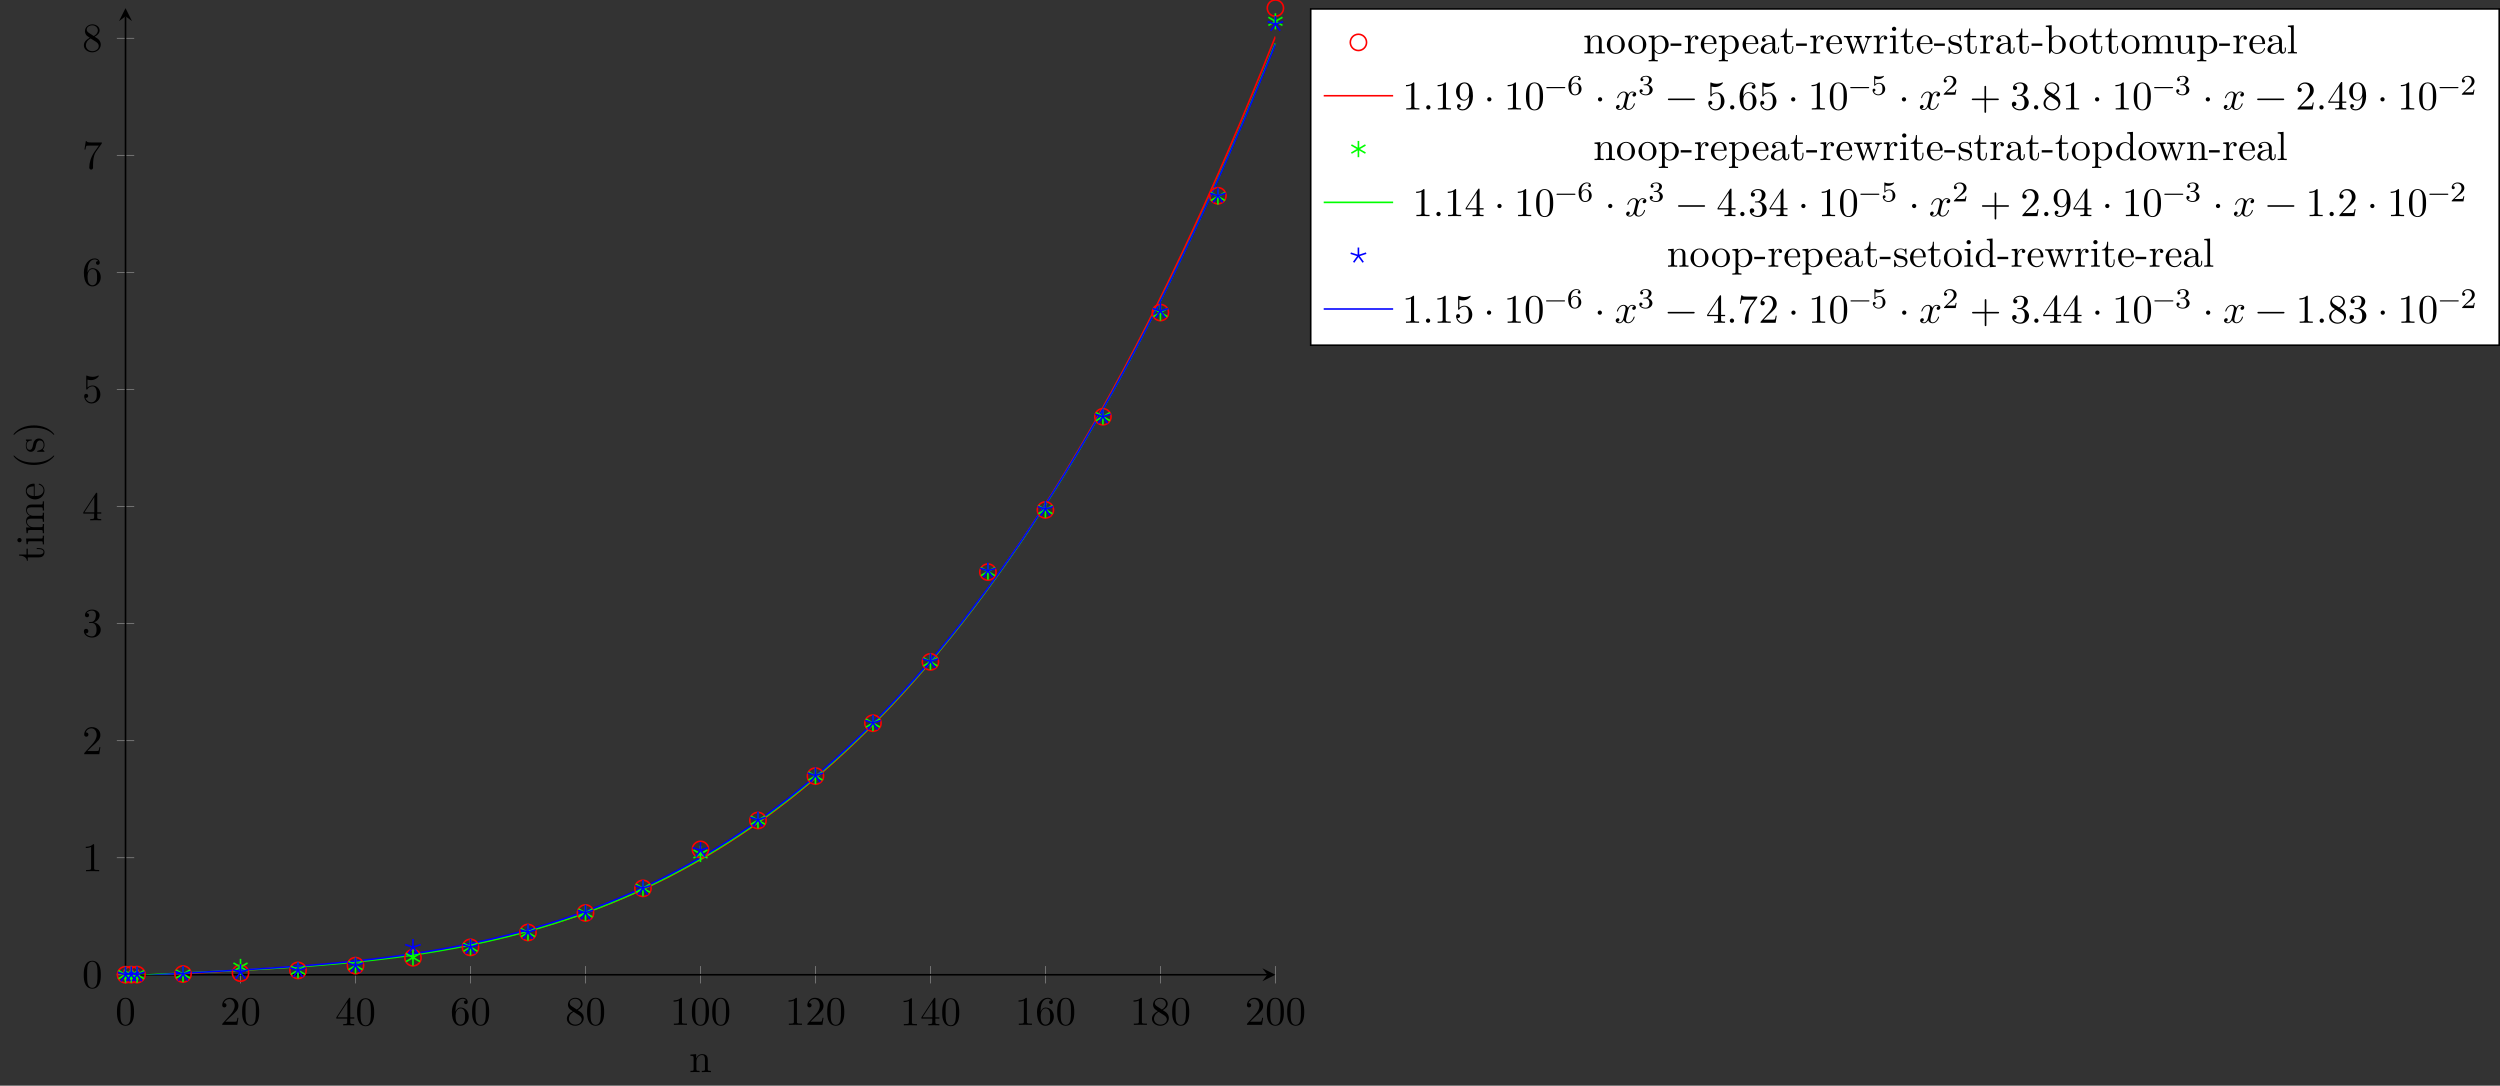 <?xml version="1.0" encoding="UTF-8"?>
<svg xmlns="http://www.w3.org/2000/svg" xmlns:xlink="http://www.w3.org/1999/xlink" width="612.447pt" height="265.968pt" viewBox="0 0 612.447 265.968" version="1.1">
<rect x="0" y="0" width="612.447" height="265.968" fill="#333333" stroke="none"/>
<defs>
<g>
<symbol overflow="visible" id="glyph0-0">
<path style="stroke:none;" d=""/>
</symbol>
<symbol overflow="visible" id="glyph0-1">
<path style="stroke:none;" d="M 4.578 -3.188 C 4.578 -3.984 4.531 -4.781 4.188 -5.516 C 3.734 -6.484 2.906 -6.641 2.5 -6.641 C 1.891 -6.641 1.172 -6.375 0.75 -5.453 C 0.438 -4.766 0.391 -3.984 0.391 -3.188 C 0.391 -2.438 0.422 -1.547 0.844 -0.781 C 1.266 0.016 2 0.219 2.484 0.219 C 3.016 0.219 3.781 0.016 4.219 -0.938 C 4.531 -1.625 4.578 -2.406 4.578 -3.188 Z M 3.766 -3.312 C 3.766 -2.562 3.766 -1.891 3.656 -1.25 C 3.5 -0.297 2.938 0 2.484 0 C 2.094 0 1.5 -0.25 1.328 -1.203 C 1.219 -1.797 1.219 -2.719 1.219 -3.312 C 1.219 -3.953 1.219 -4.609 1.297 -5.141 C 1.484 -6.328 2.234 -6.422 2.484 -6.422 C 2.812 -6.422 3.469 -6.234 3.656 -5.25 C 3.766 -4.688 3.766 -3.938 3.766 -3.312 Z M 3.766 -3.312 "/>
</symbol>
<symbol overflow="visible" id="glyph0-2">
<path style="stroke:none;" d="M 4.469 -1.734 L 4.234 -1.734 C 4.172 -1.438 4.109 -1 4 -0.844 C 3.938 -0.766 3.281 -0.766 3.062 -0.766 L 1.266 -0.766 L 2.328 -1.797 C 3.875 -3.172 4.469 -3.703 4.469 -4.703 C 4.469 -5.844 3.578 -6.641 2.359 -6.641 C 1.234 -6.641 0.5 -5.719 0.5 -4.828 C 0.5 -4.281 1 -4.281 1.031 -4.281 C 1.203 -4.281 1.547 -4.391 1.547 -4.812 C 1.547 -5.062 1.359 -5.328 1.016 -5.328 C 0.938 -5.328 0.922 -5.328 0.891 -5.312 C 1.109 -5.969 1.656 -6.328 2.234 -6.328 C 3.141 -6.328 3.562 -5.516 3.562 -4.703 C 3.562 -3.906 3.078 -3.125 2.516 -2.5 L 0.609 -0.375 C 0.5 -0.266 0.5 -0.234 0.5 0 L 4.203 0 Z M 4.469 -1.734 "/>
</symbol>
<symbol overflow="visible" id="glyph0-3">
<path style="stroke:none;" d="M 4.688 -1.641 L 4.688 -1.953 L 3.703 -1.953 L 3.703 -6.484 C 3.703 -6.688 3.703 -6.75 3.531 -6.75 C 3.453 -6.75 3.422 -6.75 3.344 -6.625 L 0.281 -1.953 L 0.281 -1.641 L 2.938 -1.641 L 2.938 -0.781 C 2.938 -0.422 2.906 -0.312 2.172 -0.312 L 1.969 -0.312 L 1.969 0 C 2.375 -0.031 2.891 -0.031 3.312 -0.031 C 3.734 -0.031 4.25 -0.031 4.672 0 L 4.672 -0.312 L 4.453 -0.312 C 3.719 -0.312 3.703 -0.422 3.703 -0.781 L 3.703 -1.641 Z M 2.984 -1.953 L 0.562 -1.953 L 2.984 -5.672 Z M 2.984 -1.953 "/>
</symbol>
<symbol overflow="visible" id="glyph0-4">
<path style="stroke:none;" d="M 4.562 -2.031 C 4.562 -3.297 3.672 -4.25 2.562 -4.25 C 1.891 -4.25 1.516 -3.75 1.312 -3.266 L 1.312 -3.516 C 1.312 -6.031 2.547 -6.391 3.062 -6.391 C 3.297 -6.391 3.719 -6.328 3.938 -5.984 C 3.781 -5.984 3.391 -5.984 3.391 -5.547 C 3.391 -5.234 3.625 -5.078 3.844 -5.078 C 4 -5.078 4.312 -5.172 4.312 -5.562 C 4.312 -6.156 3.875 -6.641 3.047 -6.641 C 1.766 -6.641 0.422 -5.359 0.422 -3.156 C 0.422 -0.484 1.578 0.219 2.5 0.219 C 3.609 0.219 4.562 -0.719 4.562 -2.031 Z M 3.656 -2.047 C 3.656 -1.562 3.656 -1.062 3.484 -0.703 C 3.188 -0.109 2.734 -0.062 2.5 -0.062 C 1.875 -0.062 1.578 -0.656 1.516 -0.812 C 1.328 -1.281 1.328 -2.078 1.328 -2.25 C 1.328 -3.031 1.656 -4.031 2.547 -4.031 C 2.719 -4.031 3.172 -4.031 3.484 -3.406 C 3.656 -3.047 3.656 -2.531 3.656 -2.047 Z M 3.656 -2.047 "/>
</symbol>
<symbol overflow="visible" id="glyph0-5">
<path style="stroke:none;" d="M 4.562 -1.672 C 4.562 -2.031 4.453 -2.484 4.062 -2.906 C 3.875 -3.109 3.719 -3.203 3.078 -3.609 C 3.797 -3.984 4.281 -4.5 4.281 -5.156 C 4.281 -6.078 3.406 -6.641 2.5 -6.641 C 1.5 -6.641 0.688 -5.906 0.688 -4.969 C 0.688 -4.797 0.703 -4.344 1.125 -3.875 C 1.234 -3.766 1.609 -3.516 1.859 -3.344 C 1.281 -3.047 0.422 -2.5 0.422 -1.5 C 0.422 -0.453 1.438 0.219 2.484 0.219 C 3.609 0.219 4.562 -0.609 4.562 -1.672 Z M 3.844 -5.156 C 3.844 -4.578 3.453 -4.109 2.859 -3.766 L 1.625 -4.562 C 1.172 -4.859 1.125 -5.188 1.125 -5.359 C 1.125 -5.969 1.781 -6.391 2.484 -6.391 C 3.203 -6.391 3.844 -5.875 3.844 -5.156 Z M 4.062 -1.312 C 4.062 -0.578 3.312 -0.062 2.5 -0.062 C 1.641 -0.062 0.922 -0.672 0.922 -1.5 C 0.922 -2.078 1.234 -2.719 2.078 -3.188 L 3.312 -2.406 C 3.594 -2.219 4.062 -1.922 4.062 -1.312 Z M 4.062 -1.312 "/>
</symbol>
<symbol overflow="visible" id="glyph0-6">
<path style="stroke:none;" d="M 4.172 0 L 4.172 -0.312 L 3.859 -0.312 C 2.953 -0.312 2.938 -0.422 2.938 -0.781 L 2.938 -6.375 C 2.938 -6.625 2.938 -6.641 2.703 -6.641 C 2.078 -6 1.203 -6 0.891 -6 L 0.891 -5.688 C 1.094 -5.688 1.672 -5.688 2.188 -5.953 L 2.188 -0.781 C 2.188 -0.422 2.156 -0.312 1.266 -0.312 L 0.953 -0.312 L 0.953 0 C 1.297 -0.031 2.156 -0.031 2.562 -0.031 C 2.953 -0.031 3.828 -0.031 4.172 0 Z M 4.172 0 "/>
</symbol>
<symbol overflow="visible" id="glyph0-7">
<path style="stroke:none;" d="M 4.562 -1.703 C 4.562 -2.516 3.922 -3.297 2.891 -3.516 C 3.703 -3.781 4.281 -4.469 4.281 -5.266 C 4.281 -6.078 3.406 -6.641 2.453 -6.641 C 1.453 -6.641 0.688 -6.047 0.688 -5.281 C 0.688 -4.953 0.906 -4.766 1.203 -4.766 C 1.5 -4.766 1.703 -4.984 1.703 -5.281 C 1.703 -5.766 1.234 -5.766 1.094 -5.766 C 1.391 -6.266 2.047 -6.391 2.406 -6.391 C 2.828 -6.391 3.375 -6.172 3.375 -5.281 C 3.375 -5.156 3.344 -4.578 3.094 -4.141 C 2.797 -3.656 2.453 -3.625 2.203 -3.625 C 2.125 -3.609 1.891 -3.594 1.812 -3.594 C 1.734 -3.578 1.672 -3.562 1.672 -3.469 C 1.672 -3.359 1.734 -3.359 1.906 -3.359 L 2.344 -3.359 C 3.156 -3.359 3.531 -2.688 3.531 -1.703 C 3.531 -0.344 2.844 -0.062 2.406 -0.062 C 1.969 -0.062 1.219 -0.234 0.875 -0.812 C 1.219 -0.766 1.531 -0.984 1.531 -1.359 C 1.531 -1.719 1.266 -1.922 0.984 -1.922 C 0.734 -1.922 0.422 -1.781 0.422 -1.344 C 0.422 -0.438 1.344 0.219 2.438 0.219 C 3.656 0.219 4.562 -0.688 4.562 -1.703 Z M 4.562 -1.703 "/>
</symbol>
<symbol overflow="visible" id="glyph0-8">
<path style="stroke:none;" d="M 4.469 -2 C 4.469 -3.188 3.656 -4.188 2.578 -4.188 C 2.109 -4.188 1.672 -4.031 1.312 -3.672 L 1.312 -5.625 C 1.516 -5.562 1.844 -5.5 2.156 -5.5 C 3.391 -5.5 4.094 -6.406 4.094 -6.531 C 4.094 -6.594 4.062 -6.641 3.984 -6.641 C 3.984 -6.641 3.953 -6.641 3.906 -6.609 C 3.703 -6.516 3.219 -6.312 2.547 -6.312 C 2.156 -6.312 1.688 -6.391 1.219 -6.594 C 1.141 -6.625 1.109 -6.625 1.109 -6.625 C 1 -6.625 1 -6.547 1 -6.391 L 1 -3.438 C 1 -3.266 1 -3.188 1.141 -3.188 C 1.219 -3.188 1.234 -3.203 1.281 -3.266 C 1.391 -3.422 1.75 -3.969 2.562 -3.969 C 3.078 -3.969 3.328 -3.516 3.406 -3.328 C 3.562 -2.953 3.594 -2.578 3.594 -2.078 C 3.594 -1.719 3.594 -1.125 3.344 -0.703 C 3.109 -0.312 2.734 -0.062 2.281 -0.062 C 1.562 -0.062 0.984 -0.594 0.812 -1.172 C 0.844 -1.172 0.875 -1.156 0.984 -1.156 C 1.312 -1.156 1.484 -1.406 1.484 -1.641 C 1.484 -1.891 1.312 -2.141 0.984 -2.141 C 0.844 -2.141 0.5 -2.062 0.5 -1.609 C 0.5 -0.75 1.188 0.219 2.297 0.219 C 3.453 0.219 4.469 -0.734 4.469 -2 Z M 4.469 -2 "/>
</symbol>
<symbol overflow="visible" id="glyph0-9">
<path style="stroke:none;" d="M 4.828 -6.422 L 2.406 -6.422 C 1.203 -6.422 1.172 -6.547 1.141 -6.734 L 0.891 -6.734 L 0.562 -4.688 L 0.812 -4.688 C 0.844 -4.844 0.922 -5.469 1.062 -5.594 C 1.125 -5.656 1.906 -5.656 2.031 -5.656 L 4.094 -5.656 L 2.984 -4.078 C 2.078 -2.734 1.75 -1.344 1.75 -0.328 C 1.75 -0.234 1.75 0.219 2.219 0.219 C 2.672 0.219 2.672 -0.234 2.672 -0.328 L 2.672 -0.844 C 2.672 -1.391 2.703 -1.938 2.781 -2.469 C 2.828 -2.703 2.953 -3.562 3.406 -4.172 L 4.75 -6.078 C 4.828 -6.188 4.828 -6.203 4.828 -6.422 Z M 4.828 -6.422 "/>
</symbol>
<symbol overflow="visible" id="glyph0-10">
<path style="stroke:none;" d="M 1.906 -0.531 C 1.906 -0.812 1.672 -1.062 1.391 -1.062 C 1.094 -1.062 0.859 -0.812 0.859 -0.531 C 0.859 -0.234 1.094 0 1.391 0 C 1.672 0 1.906 -0.234 1.906 -0.531 Z M 1.906 -0.531 "/>
</symbol>
<symbol overflow="visible" id="glyph0-11">
<path style="stroke:none;" d="M 4.562 -3.281 C 4.562 -5.969 3.406 -6.641 2.516 -6.641 C 1.969 -6.641 1.484 -6.453 1.062 -6.016 C 0.641 -5.562 0.422 -5.141 0.422 -4.391 C 0.422 -3.156 1.297 -2.172 2.406 -2.172 C 3.016 -2.172 3.422 -2.594 3.656 -3.172 L 3.656 -2.844 C 3.656 -0.516 2.625 -0.062 2.047 -0.062 C 1.875 -0.062 1.328 -0.078 1.062 -0.422 C 1.5 -0.422 1.578 -0.703 1.578 -0.875 C 1.578 -1.188 1.344 -1.328 1.125 -1.328 C 0.969 -1.328 0.672 -1.25 0.672 -0.859 C 0.672 -0.188 1.203 0.219 2.047 0.219 C 3.344 0.219 4.562 -1.141 4.562 -3.281 Z M 3.641 -4.203 C 3.641 -3.375 3.297 -2.406 2.422 -2.406 C 2.266 -2.406 1.797 -2.406 1.5 -3.031 C 1.312 -3.406 1.312 -3.891 1.312 -4.391 C 1.312 -4.922 1.312 -5.391 1.531 -5.766 C 1.797 -6.266 2.172 -6.391 2.516 -6.391 C 2.984 -6.391 3.312 -6.047 3.484 -5.609 C 3.594 -5.281 3.641 -4.656 3.641 -4.203 Z M 3.641 -4.203 "/>
</symbol>
<symbol overflow="visible" id="glyph0-12">
<path style="stroke:none;" d="M 1.906 -2.5 C 1.906 -2.781 1.672 -3.016 1.391 -3.016 C 1.094 -3.016 0.859 -2.781 0.859 -2.5 C 0.859 -2.203 1.094 -1.969 1.391 -1.969 C 1.672 -1.969 1.906 -2.203 1.906 -2.5 Z M 1.906 -2.5 "/>
</symbol>
<symbol overflow="visible" id="glyph0-13">
<path style="stroke:none;" d="M 5.25 -3.75 C 5.25 -4.266 4.672 -4.406 4.328 -4.406 C 3.75 -4.406 3.406 -3.875 3.281 -3.656 C 3.031 -4.312 2.5 -4.406 2.203 -4.406 C 1.172 -4.406 0.594 -3.125 0.594 -2.875 C 0.594 -2.766 0.719 -2.766 0.719 -2.766 C 0.797 -2.766 0.828 -2.797 0.844 -2.875 C 1.188 -3.938 1.844 -4.188 2.188 -4.188 C 2.375 -4.188 2.719 -4.094 2.719 -3.516 C 2.719 -3.203 2.547 -2.547 2.188 -1.141 C 2.031 -0.531 1.672 -0.109 1.234 -0.109 C 1.172 -0.109 0.953 -0.109 0.734 -0.234 C 0.984 -0.297 1.203 -0.5 1.203 -0.781 C 1.203 -1.047 0.984 -1.125 0.844 -1.125 C 0.531 -1.125 0.297 -0.875 0.297 -0.547 C 0.297 -0.094 0.781 0.109 1.219 0.109 C 1.891 0.109 2.25 -0.594 2.266 -0.641 C 2.391 -0.281 2.75 0.109 3.344 0.109 C 4.375 0.109 4.938 -1.172 4.938 -1.422 C 4.938 -1.531 4.859 -1.531 4.828 -1.531 C 4.734 -1.531 4.719 -1.484 4.688 -1.422 C 4.359 -0.344 3.688 -0.109 3.375 -0.109 C 2.984 -0.109 2.828 -0.422 2.828 -0.766 C 2.828 -0.984 2.875 -1.203 2.984 -1.641 L 3.328 -3.016 C 3.391 -3.266 3.625 -4.188 4.312 -4.188 C 4.359 -4.188 4.609 -4.188 4.812 -4.062 C 4.531 -4 4.344 -3.766 4.344 -3.516 C 4.344 -3.359 4.453 -3.172 4.719 -3.172 C 4.938 -3.172 5.25 -3.344 5.25 -3.75 Z M 5.25 -3.75 "/>
</symbol>
<symbol overflow="visible" id="glyph0-14">
<path style="stroke:none;" d="M 7.203 -2.5 C 7.203 -2.609 7.109 -2.688 7 -2.688 L 0.75 -2.688 C 0.641 -2.688 0.562 -2.609 0.562 -2.5 C 0.562 -2.375 0.641 -2.297 0.75 -2.297 L 7 -2.297 C 7.109 -2.297 7.203 -2.375 7.203 -2.5 Z M 7.203 -2.5 "/>
</symbol>
<symbol overflow="visible" id="glyph0-15">
<path style="stroke:none;" d="M 7.203 -2.5 C 7.203 -2.609 7.109 -2.688 7 -2.688 L 4.078 -2.688 L 4.078 -5.609 C 4.078 -5.719 3.984 -5.812 3.875 -5.812 C 3.766 -5.812 3.672 -5.719 3.672 -5.609 L 3.672 -2.688 L 0.75 -2.688 C 0.641 -2.688 0.562 -2.609 0.562 -2.5 C 0.562 -2.375 0.641 -2.297 0.75 -2.297 L 3.672 -2.297 L 3.672 0.625 C 3.672 0.734 3.766 0.828 3.875 0.828 C 3.984 0.828 4.078 0.734 4.078 0.625 L 4.078 -2.297 L 7 -2.297 C 7.109 -2.297 7.203 -2.375 7.203 -2.5 Z M 7.203 -2.5 "/>
</symbol>
<symbol overflow="visible" id="glyph1-0">
<path style="stroke:none;" d=""/>
</symbol>
<symbol overflow="visible" id="glyph1-1">
<path style="stroke:none;" d="M 5.328 0 L 5.328 -0.312 C 4.812 -0.312 4.562 -0.312 4.562 -0.609 L 4.562 -2.516 C 4.562 -3.375 4.562 -3.672 4.25 -4.031 C 4.109 -4.203 3.781 -4.406 3.203 -4.406 C 2.469 -4.406 2 -3.984 1.719 -3.359 L 1.719 -4.406 L 0.312 -4.297 L 0.312 -3.984 C 1.016 -3.984 1.094 -3.922 1.094 -3.422 L 1.094 -0.75 C 1.094 -0.312 0.984 -0.312 0.312 -0.312 L 0.312 0 L 1.453 -0.031 L 2.562 0 L 2.562 -0.312 C 1.891 -0.312 1.781 -0.312 1.781 -0.75 L 1.781 -2.594 C 1.781 -3.625 2.5 -4.188 3.125 -4.188 C 3.766 -4.188 3.875 -3.656 3.875 -3.078 L 3.875 -0.75 C 3.875 -0.312 3.766 -0.312 3.094 -0.312 L 3.094 0 L 4.219 -0.031 Z M 5.328 0 "/>
</symbol>
<symbol overflow="visible" id="glyph1-2">
<path style="stroke:none;" d="M 4.688 -2.141 C 4.688 -3.406 3.703 -4.469 2.5 -4.469 C 1.25 -4.469 0.281 -3.375 0.281 -2.141 C 0.281 -0.844 1.312 0.109 2.484 0.109 C 3.688 0.109 4.688 -0.875 4.688 -2.141 Z M 3.875 -2.219 C 3.875 -1.859 3.875 -1.312 3.656 -0.875 C 3.422 -0.422 2.984 -0.141 2.5 -0.141 C 2.062 -0.141 1.625 -0.344 1.359 -0.812 C 1.109 -1.25 1.109 -1.859 1.109 -2.219 C 1.109 -2.609 1.109 -3.141 1.344 -3.578 C 1.609 -4.031 2.078 -4.25 2.484 -4.25 C 2.922 -4.25 3.344 -4.031 3.609 -3.594 C 3.875 -3.172 3.875 -2.594 3.875 -2.219 Z M 3.875 -2.219 "/>
</symbol>
<symbol overflow="visible" id="glyph1-3">
<path style="stroke:none;" d="M 5.188 -2.156 C 5.188 -3.422 4.234 -4.406 3.109 -4.406 C 2.328 -4.406 1.906 -3.969 1.719 -3.75 L 1.719 -4.406 L 0.281 -4.297 L 0.281 -3.984 C 0.984 -3.984 1.062 -3.922 1.062 -3.484 L 1.062 1.172 C 1.062 1.625 0.953 1.625 0.281 1.625 L 0.281 1.938 L 1.391 1.906 L 2.516 1.938 L 2.516 1.625 C 1.859 1.625 1.75 1.625 1.75 1.172 L 1.75 -0.594 C 1.797 -0.422 2.219 0.109 2.969 0.109 C 4.156 0.109 5.188 -0.875 5.188 -2.156 Z M 4.359 -2.156 C 4.359 -0.953 3.672 -0.109 2.938 -0.109 C 2.531 -0.109 2.156 -0.312 1.891 -0.719 C 1.75 -0.922 1.75 -0.938 1.75 -1.141 L 1.75 -3.359 C 2.031 -3.875 2.516 -4.156 3.031 -4.156 C 3.766 -4.156 4.359 -3.281 4.359 -2.156 Z M 4.359 -2.156 "/>
</symbol>
<symbol overflow="visible" id="glyph1-4">
<path style="stroke:none;" d="M 2.75 -1.859 L 2.75 -2.438 L 0.109 -2.438 L 0.109 -1.859 Z M 2.75 -1.859 "/>
</symbol>
<symbol overflow="visible" id="glyph1-5">
<path style="stroke:none;" d="M 3.625 -3.797 C 3.625 -4.109 3.312 -4.406 2.891 -4.406 C 2.156 -4.406 1.797 -3.734 1.672 -3.312 L 1.672 -4.406 L 0.281 -4.297 L 0.281 -3.984 C 0.984 -3.984 1.062 -3.922 1.062 -3.422 L 1.062 -0.75 C 1.062 -0.312 0.953 -0.312 0.281 -0.312 L 0.281 0 L 1.422 -0.031 C 1.812 -0.031 2.281 -0.031 2.688 0 L 2.688 -0.312 L 2.469 -0.312 C 1.734 -0.312 1.719 -0.422 1.719 -0.781 L 1.719 -2.312 C 1.719 -3.297 2.141 -4.188 2.891 -4.188 C 2.953 -4.188 2.984 -4.188 3 -4.172 C 2.969 -4.172 2.766 -4.047 2.766 -3.781 C 2.766 -3.516 2.984 -3.359 3.203 -3.359 C 3.375 -3.359 3.625 -3.484 3.625 -3.797 Z M 3.625 -3.797 "/>
</symbol>
<symbol overflow="visible" id="glyph1-6">
<path style="stroke:none;" d="M 4.141 -1.188 C 4.141 -1.281 4.062 -1.312 4 -1.312 C 3.922 -1.312 3.891 -1.25 3.875 -1.172 C 3.531 -0.141 2.625 -0.141 2.531 -0.141 C 2.031 -0.141 1.641 -0.438 1.406 -0.812 C 1.109 -1.281 1.109 -1.938 1.109 -2.297 L 3.891 -2.297 C 4.109 -2.297 4.141 -2.297 4.141 -2.516 C 4.141 -3.5 3.594 -4.469 2.359 -4.469 C 1.203 -4.469 0.281 -3.438 0.281 -2.188 C 0.281 -0.859 1.328 0.109 2.469 0.109 C 3.688 0.109 4.141 -1 4.141 -1.188 Z M 3.484 -2.516 L 1.109 -2.516 C 1.172 -4 2.016 -4.25 2.359 -4.25 C 3.375 -4.25 3.484 -2.906 3.484 -2.516 Z M 3.484 -2.516 "/>
</symbol>
<symbol overflow="visible" id="glyph1-7">
<path style="stroke:none;" d="M 4.812 -0.891 L 4.812 -1.453 L 4.562 -1.453 L 4.562 -0.891 C 4.562 -0.312 4.312 -0.25 4.203 -0.25 C 3.875 -0.25 3.844 -0.703 3.844 -0.75 L 3.844 -2.734 C 3.844 -3.156 3.844 -3.547 3.484 -3.922 C 3.094 -4.312 2.594 -4.469 2.109 -4.469 C 1.297 -4.469 0.609 -4 0.609 -3.344 C 0.609 -3.047 0.812 -2.875 1.062 -2.875 C 1.344 -2.875 1.531 -3.078 1.531 -3.328 C 1.531 -3.453 1.469 -3.781 1.016 -3.781 C 1.281 -4.141 1.781 -4.25 2.094 -4.25 C 2.578 -4.25 3.156 -3.859 3.156 -2.969 L 3.156 -2.609 C 2.641 -2.578 1.938 -2.547 1.312 -2.25 C 0.562 -1.906 0.312 -1.391 0.312 -0.953 C 0.312 -0.141 1.281 0.109 1.906 0.109 C 2.578 0.109 3.031 -0.297 3.219 -0.75 C 3.266 -0.359 3.531 0.062 4 0.062 C 4.203 0.062 4.812 -0.078 4.812 -0.891 Z M 3.156 -1.391 C 3.156 -0.453 2.438 -0.109 1.984 -0.109 C 1.5 -0.109 1.094 -0.453 1.094 -0.953 C 1.094 -1.5 1.5 -2.328 3.156 -2.391 Z M 3.156 -1.391 "/>
</symbol>
<symbol overflow="visible" id="glyph1-8">
<path style="stroke:none;" d="M 3.312 -1.234 L 3.312 -1.797 L 3.062 -1.797 L 3.062 -1.25 C 3.062 -0.516 2.766 -0.141 2.391 -0.141 C 1.719 -0.141 1.719 -1.047 1.719 -1.219 L 1.719 -3.984 L 3.156 -3.984 L 3.156 -4.297 L 1.719 -4.297 L 1.719 -6.125 L 1.469 -6.125 C 1.469 -5.312 1.172 -4.25 0.188 -4.203 L 0.188 -3.984 L 1.031 -3.984 L 1.031 -1.234 C 1.031 -0.016 1.969 0.109 2.328 0.109 C 3.031 0.109 3.312 -0.594 3.312 -1.234 Z M 3.312 -1.234 "/>
</symbol>
<symbol overflow="visible" id="glyph1-9">
<path style="stroke:none;" d="M 7.016 -3.984 L 7.016 -4.297 C 6.781 -4.281 6.5 -4.266 6.281 -4.266 L 5.359 -4.297 L 5.359 -3.984 C 5.719 -3.984 5.938 -3.797 5.938 -3.516 C 5.938 -3.453 5.938 -3.422 5.875 -3.297 L 4.969 -0.75 L 3.984 -3.531 C 3.953 -3.656 3.938 -3.672 3.938 -3.719 C 3.938 -3.984 4.328 -3.984 4.531 -3.984 L 4.531 -4.297 L 3.484 -4.266 C 3.188 -4.266 2.906 -4.281 2.609 -4.297 L 2.609 -3.984 C 2.969 -3.984 3.125 -3.969 3.234 -3.844 C 3.281 -3.781 3.391 -3.484 3.453 -3.297 L 2.609 -0.875 L 1.656 -3.531 C 1.609 -3.656 1.609 -3.672 1.609 -3.719 C 1.609 -3.984 2 -3.984 2.188 -3.984 L 2.188 -4.297 L 1.109 -4.266 L 0.172 -4.297 L 0.172 -3.984 C 0.672 -3.984 0.797 -3.953 0.922 -3.641 L 2.172 -0.109 C 2.219 0.031 2.25 0.109 2.375 0.109 C 2.516 0.109 2.531 0.047 2.578 -0.094 L 3.594 -2.906 L 4.609 -0.078 C 4.641 0.031 4.672 0.109 4.812 0.109 C 4.938 0.109 4.969 0.016 5 -0.078 L 6.172 -3.344 C 6.344 -3.844 6.656 -3.984 7.016 -3.984 Z M 7.016 -3.984 "/>
</symbol>
<symbol overflow="visible" id="glyph1-10">
<path style="stroke:none;" d="M 2.469 0 L 2.469 -0.312 C 1.797 -0.312 1.766 -0.359 1.766 -0.75 L 1.766 -4.406 L 0.375 -4.297 L 0.375 -3.984 C 1.016 -3.984 1.109 -3.922 1.109 -3.438 L 1.109 -0.75 C 1.109 -0.312 1 -0.312 0.328 -0.312 L 0.328 0 L 1.422 -0.031 C 1.781 -0.031 2.125 -0.016 2.469 0 Z M 1.906 -6.016 C 1.906 -6.297 1.688 -6.547 1.391 -6.547 C 1.047 -6.547 0.844 -6.266 0.844 -6.016 C 0.844 -5.75 1.078 -5.5 1.375 -5.5 C 1.719 -5.5 1.906 -5.766 1.906 -6.016 Z M 1.906 -6.016 "/>
</symbol>
<symbol overflow="visible" id="glyph1-11">
<path style="stroke:none;" d="M 3.594 -1.281 C 3.594 -1.797 3.297 -2.109 3.172 -2.219 C 2.844 -2.547 2.453 -2.625 2.031 -2.703 C 1.469 -2.812 0.812 -2.938 0.812 -3.516 C 0.812 -3.875 1.062 -4.281 1.922 -4.281 C 3.016 -4.281 3.078 -3.375 3.094 -3.078 C 3.094 -2.984 3.203 -2.984 3.203 -2.984 C 3.344 -2.984 3.344 -3.031 3.344 -3.219 L 3.344 -4.234 C 3.344 -4.391 3.344 -4.469 3.234 -4.469 C 3.188 -4.469 3.156 -4.469 3.031 -4.344 C 3 -4.312 2.906 -4.219 2.859 -4.188 C 2.484 -4.469 2.078 -4.469 1.922 -4.469 C 0.703 -4.469 0.328 -3.797 0.328 -3.234 C 0.328 -2.891 0.484 -2.609 0.75 -2.391 C 1.078 -2.141 1.359 -2.078 2.078 -1.938 C 2.297 -1.891 3.109 -1.734 3.109 -1.016 C 3.109 -0.516 2.766 -0.109 1.984 -0.109 C 1.141 -0.109 0.781 -0.672 0.594 -1.531 C 0.562 -1.656 0.562 -1.688 0.453 -1.688 C 0.328 -1.688 0.328 -1.625 0.328 -1.453 L 0.328 -0.125 C 0.328 0.047 0.328 0.109 0.438 0.109 C 0.484 0.109 0.5 0.094 0.688 -0.094 C 0.703 -0.109 0.703 -0.125 0.891 -0.312 C 1.328 0.094 1.781 0.109 1.984 0.109 C 3.125 0.109 3.594 -0.562 3.594 -1.281 Z M 3.594 -1.281 "/>
</symbol>
<symbol overflow="visible" id="glyph1-12">
<path style="stroke:none;" d="M 5.188 -2.156 C 5.188 -3.422 4.219 -4.406 3.078 -4.406 C 2.297 -4.406 1.875 -3.938 1.719 -3.766 L 1.719 -6.922 L 0.281 -6.812 L 0.281 -6.5 C 0.984 -6.5 1.062 -6.438 1.062 -5.938 L 1.062 0 L 1.312 0 L 1.672 -0.625 C 1.812 -0.391 2.234 0.109 2.969 0.109 C 4.156 0.109 5.188 -0.875 5.188 -2.156 Z M 4.359 -2.156 C 4.359 -1.797 4.344 -1.203 4.062 -0.75 C 3.844 -0.438 3.469 -0.109 2.938 -0.109 C 2.484 -0.109 2.125 -0.344 1.891 -0.719 C 1.75 -0.922 1.75 -0.953 1.75 -1.141 L 1.75 -3.188 C 1.75 -3.375 1.75 -3.391 1.859 -3.547 C 2.25 -4.109 2.797 -4.188 3.031 -4.188 C 3.484 -4.188 3.844 -3.922 4.078 -3.547 C 4.344 -3.141 4.359 -2.578 4.359 -2.156 Z M 4.359 -2.156 "/>
</symbol>
<symbol overflow="visible" id="glyph1-13">
<path style="stroke:none;" d="M 8.109 0 L 8.109 -0.312 C 7.594 -0.312 7.344 -0.312 7.328 -0.609 L 7.328 -2.516 C 7.328 -3.375 7.328 -3.672 7.016 -4.031 C 6.875 -4.203 6.547 -4.406 5.969 -4.406 C 5.141 -4.406 4.688 -3.812 4.531 -3.422 C 4.391 -4.297 3.656 -4.406 3.203 -4.406 C 2.469 -4.406 2 -3.984 1.719 -3.359 L 1.719 -4.406 L 0.312 -4.297 L 0.312 -3.984 C 1.016 -3.984 1.094 -3.922 1.094 -3.422 L 1.094 -0.75 C 1.094 -0.312 0.984 -0.312 0.312 -0.312 L 0.312 0 L 1.453 -0.031 L 2.562 0 L 2.562 -0.312 C 1.891 -0.312 1.781 -0.312 1.781 -0.75 L 1.781 -2.594 C 1.781 -3.625 2.5 -4.188 3.125 -4.188 C 3.766 -4.188 3.875 -3.656 3.875 -3.078 L 3.875 -0.75 C 3.875 -0.312 3.766 -0.312 3.094 -0.312 L 3.094 0 L 4.219 -0.031 L 5.328 0 L 5.328 -0.312 C 4.672 -0.312 4.562 -0.312 4.562 -0.75 L 4.562 -2.594 C 4.562 -3.625 5.266 -4.188 5.906 -4.188 C 6.531 -4.188 6.641 -3.656 6.641 -3.078 L 6.641 -0.75 C 6.641 -0.312 6.531 -0.312 5.859 -0.312 L 5.859 0 L 6.984 -0.031 Z M 8.109 0 "/>
</symbol>
<symbol overflow="visible" id="glyph1-14">
<path style="stroke:none;" d="M 5.328 0 L 5.328 -0.312 C 4.641 -0.312 4.562 -0.375 4.562 -0.875 L 4.562 -4.406 L 3.094 -4.297 L 3.094 -3.984 C 3.781 -3.984 3.875 -3.922 3.875 -3.422 L 3.875 -1.656 C 3.875 -0.781 3.391 -0.109 2.656 -0.109 C 1.828 -0.109 1.781 -0.578 1.781 -1.094 L 1.781 -4.406 L 0.312 -4.297 L 0.312 -3.984 C 1.094 -3.984 1.094 -3.953 1.094 -3.078 L 1.094 -1.578 C 1.094 -0.797 1.094 0.109 2.609 0.109 C 3.172 0.109 3.609 -0.172 3.891 -0.781 L 3.891 0.109 Z M 5.328 0 "/>
</symbol>
<symbol overflow="visible" id="glyph1-15">
<path style="stroke:none;" d="M 2.547 0 L 2.547 -0.312 C 1.875 -0.312 1.766 -0.312 1.766 -0.75 L 1.766 -6.922 L 0.328 -6.812 L 0.328 -6.5 C 1.031 -6.5 1.109 -6.438 1.109 -5.938 L 1.109 -0.75 C 1.109 -0.312 1 -0.312 0.328 -0.312 L 0.328 0 L 1.438 -0.031 Z M 2.547 0 "/>
</symbol>
<symbol overflow="visible" id="glyph1-16">
<path style="stroke:none;" d="M 5.25 0 L 5.25 -0.312 C 4.562 -0.312 4.469 -0.375 4.469 -0.875 L 4.469 -6.922 L 3.047 -6.812 L 3.047 -6.5 C 3.734 -6.5 3.812 -6.438 3.812 -5.938 L 3.812 -3.781 C 3.531 -4.141 3.094 -4.406 2.562 -4.406 C 1.391 -4.406 0.344 -3.422 0.344 -2.141 C 0.344 -0.875 1.312 0.109 2.453 0.109 C 3.094 0.109 3.531 -0.234 3.781 -0.547 L 3.781 0.109 Z M 3.781 -1.172 C 3.781 -1 3.781 -0.984 3.672 -0.812 C 3.375 -0.328 2.938 -0.109 2.5 -0.109 C 2.047 -0.109 1.688 -0.375 1.453 -0.75 C 1.203 -1.156 1.172 -1.719 1.172 -2.141 C 1.172 -2.5 1.188 -3.094 1.469 -3.547 C 1.688 -3.859 2.062 -4.188 2.609 -4.188 C 2.953 -4.188 3.375 -4.031 3.672 -3.594 C 3.781 -3.422 3.781 -3.406 3.781 -3.219 Z M 3.781 -1.172 "/>
</symbol>
<symbol overflow="visible" id="glyph2-0">
<path style="stroke:none;" d=""/>
</symbol>
<symbol overflow="visible" id="glyph2-1">
<path style="stroke:none;" d="M -1.234 -3.312 L -1.797 -3.312 L -1.797 -3.062 L -1.25 -3.062 C -0.516 -3.062 -0.141 -2.766 -0.141 -2.391 C -0.141 -1.719 -1.047 -1.719 -1.219 -1.719 L -3.984 -1.719 L -3.984 -3.156 L -4.297 -3.156 L -4.297 -1.719 L -6.125 -1.719 L -6.125 -1.469 C -5.312 -1.469 -4.25 -1.172 -4.203 -0.188 L -3.984 -0.188 L -3.984 -1.031 L -1.234 -1.031 C -0.016 -1.031 0.109 -1.969 0.109 -2.328 C 0.109 -3.031 -0.594 -3.312 -1.234 -3.312 Z M -1.234 -3.312 "/>
</symbol>
<symbol overflow="visible" id="glyph2-2">
<path style="stroke:none;" d="M 0 -2.469 L -0.312 -2.469 C -0.312 -1.797 -0.359 -1.766 -0.75 -1.766 L -4.406 -1.766 L -4.297 -0.375 L -3.984 -0.375 C -3.984 -1.016 -3.922 -1.109 -3.438 -1.109 L -0.75 -1.109 C -0.312 -1.109 -0.312 -1 -0.312 -0.328 L 0 -0.328 L -0.031 -1.422 C -0.031 -1.781 -0.016 -2.125 0 -2.469 Z M -6.016 -1.906 C -6.297 -1.906 -6.547 -1.688 -6.547 -1.391 C -6.547 -1.047 -6.266 -0.844 -6.016 -0.844 C -5.75 -0.844 -5.5 -1.078 -5.5 -1.375 C -5.5 -1.719 -5.766 -1.906 -6.016 -1.906 Z M -6.016 -1.906 "/>
</symbol>
<symbol overflow="visible" id="glyph2-3">
<path style="stroke:none;" d="M 0 -8.109 L -0.312 -8.109 C -0.312 -7.594 -0.312 -7.344 -0.609 -7.328 L -2.516 -7.328 C -3.375 -7.328 -3.672 -7.328 -4.031 -7.016 C -4.203 -6.875 -4.406 -6.547 -4.406 -5.969 C -4.406 -5.141 -3.812 -4.688 -3.422 -4.531 C -4.297 -4.391 -4.406 -3.656 -4.406 -3.203 C -4.406 -2.469 -3.984 -2 -3.359 -1.719 L -4.406 -1.719 L -4.297 -0.312 L -3.984 -0.312 C -3.984 -1.016 -3.922 -1.094 -3.422 -1.094 L -0.75 -1.094 C -0.312 -1.094 -0.312 -0.984 -0.312 -0.312 L 0 -0.312 L -0.031 -1.453 L 0 -2.562 L -0.312 -2.562 C -0.312 -1.891 -0.312 -1.781 -0.75 -1.781 L -2.594 -1.781 C -3.625 -1.781 -4.188 -2.5 -4.188 -3.125 C -4.188 -3.766 -3.656 -3.875 -3.078 -3.875 L -0.75 -3.875 C -0.312 -3.875 -0.312 -3.766 -0.312 -3.094 L 0 -3.094 L -0.031 -4.219 L 0 -5.328 L -0.312 -5.328 C -0.312 -4.672 -0.312 -4.562 -0.75 -4.562 L -2.594 -4.562 C -3.625 -4.562 -4.188 -5.266 -4.188 -5.906 C -4.188 -6.531 -3.656 -6.641 -3.078 -6.641 L -0.75 -6.641 C -0.312 -6.641 -0.312 -6.531 -0.312 -5.859 L 0 -5.859 L -0.031 -6.984 Z M 0 -8.109 "/>
</symbol>
<symbol overflow="visible" id="glyph2-4">
<path style="stroke:none;" d="M -1.188 -4.141 C -1.281 -4.141 -1.312 -4.062 -1.312 -4 C -1.312 -3.922 -1.25 -3.891 -1.172 -3.875 C -0.141 -3.531 -0.141 -2.625 -0.141 -2.531 C -0.141 -2.031 -0.438 -1.641 -0.812 -1.406 C -1.281 -1.109 -1.938 -1.109 -2.297 -1.109 L -2.297 -3.891 C -2.297 -4.109 -2.297 -4.141 -2.516 -4.141 C -3.5 -4.141 -4.469 -3.594 -4.469 -2.359 C -4.469 -1.203 -3.438 -0.281 -2.188 -0.281 C -0.859 -0.281 0.109 -1.328 0.109 -2.469 C 0.109 -3.688 -1 -4.141 -1.188 -4.141 Z M -2.516 -3.484 L -2.516 -1.109 C -4 -1.172 -4.25 -2.016 -4.25 -2.359 C -4.25 -3.375 -2.906 -3.484 -2.516 -3.484 Z M -2.516 -3.484 "/>
</symbol>
<symbol overflow="visible" id="glyph2-5">
<path style="stroke:none;" d="M 2.391 -3.297 C 2.359 -3.297 2.344 -3.297 2.172 -3.125 C 0.922 -1.891 -0.969 -1.562 -2.5 -1.562 C -4.234 -1.562 -5.969 -1.938 -7.203 -3.172 C -7.328 -3.297 -7.344 -3.297 -7.375 -3.297 C -7.453 -3.297 -7.484 -3.266 -7.484 -3.203 C -7.484 -3.094 -6.797 -2.203 -5.531 -1.609 C -4.438 -1.109 -3.328 -0.984 -2.5 -0.984 C -1.719 -0.984 -0.516 -1.094 0.625 -1.641 C 1.844 -2.25 2.5 -3.094 2.5 -3.203 C 2.5 -3.266 2.469 -3.297 2.391 -3.297 Z M 2.391 -3.297 "/>
</symbol>
<symbol overflow="visible" id="glyph2-6">
<path style="stroke:none;" d="M -1.281 -3.594 C -1.797 -3.594 -2.109 -3.297 -2.219 -3.172 C -2.547 -2.844 -2.625 -2.453 -2.703 -2.031 C -2.812 -1.469 -2.938 -0.812 -3.516 -0.812 C -3.875 -0.812 -4.281 -1.062 -4.281 -1.922 C -4.281 -3.016 -3.375 -3.078 -3.078 -3.094 C -2.984 -3.094 -2.984 -3.203 -2.984 -3.203 C -2.984 -3.344 -3.031 -3.344 -3.219 -3.344 L -4.234 -3.344 C -4.391 -3.344 -4.469 -3.344 -4.469 -3.234 C -4.469 -3.188 -4.469 -3.156 -4.344 -3.031 C -4.312 -3 -4.219 -2.906 -4.188 -2.859 C -4.469 -2.484 -4.469 -2.078 -4.469 -1.922 C -4.469 -0.703 -3.797 -0.328 -3.234 -0.328 C -2.891 -0.328 -2.609 -0.484 -2.391 -0.75 C -2.141 -1.078 -2.078 -1.359 -1.938 -2.078 C -1.891 -2.297 -1.734 -3.109 -1.016 -3.109 C -0.516 -3.109 -0.109 -2.766 -0.109 -1.984 C -0.109 -1.141 -0.672 -0.781 -1.531 -0.594 C -1.656 -0.562 -1.688 -0.562 -1.688 -0.453 C -1.688 -0.328 -1.625 -0.328 -1.453 -0.328 L -0.125 -0.328 C 0.047 -0.328 0.109 -0.328 0.109 -0.438 C 0.109 -0.484 0.094 -0.5 -0.094 -0.688 C -0.109 -0.703 -0.125 -0.703 -0.312 -0.891 C 0.094 -1.328 0.109 -1.781 0.109 -1.984 C 0.109 -3.125 -0.562 -3.594 -1.281 -3.594 Z M -1.281 -3.594 "/>
</symbol>
<symbol overflow="visible" id="glyph2-7">
<path style="stroke:none;" d="M -2.5 -2.875 C -3.266 -2.875 -4.469 -2.766 -5.609 -2.219 C -6.828 -1.625 -7.484 -0.766 -7.484 -0.672 C -7.484 -0.609 -7.438 -0.562 -7.375 -0.562 C -7.344 -0.562 -7.328 -0.562 -7.141 -0.75 C -6.156 -1.734 -4.578 -2.297 -2.5 -2.297 C -0.781 -2.297 0.969 -1.938 2.219 -0.703 C 2.344 -0.562 2.359 -0.562 2.391 -0.562 C 2.453 -0.562 2.5 -0.609 2.5 -0.672 C 2.5 -0.766 1.812 -1.672 0.547 -2.25 C -0.547 -2.766 -1.656 -2.875 -2.5 -2.875 Z M -2.5 -2.875 "/>
</symbol>
<symbol overflow="visible" id="glyph3-0">
<path style="stroke:none;" d=""/>
</symbol>
<symbol overflow="visible" id="glyph3-1">
<path style="stroke:none;" d="M 5.047 -1.75 C 5.047 -1.828 4.984 -1.891 4.906 -1.891 L 0.531 -1.891 C 0.453 -1.891 0.391 -1.828 0.391 -1.75 C 0.391 -1.672 0.453 -1.609 0.531 -1.609 L 4.906 -1.609 C 4.984 -1.609 5.047 -1.672 5.047 -1.75 Z M 5.047 -1.75 "/>
</symbol>
<symbol overflow="visible" id="glyph3-2">
<path style="stroke:none;" d="M 3.594 -1.422 C 3.594 -2.312 2.891 -2.969 2.062 -2.969 C 1.516 -2.969 1.203 -2.594 1.047 -2.281 C 1.047 -2.859 1.094 -3.375 1.359 -3.797 C 1.594 -4.172 1.984 -4.438 2.422 -4.438 C 2.641 -4.438 2.906 -4.375 3.047 -4.188 C 2.875 -4.172 2.734 -4.062 2.734 -3.859 C 2.734 -3.688 2.844 -3.531 3.062 -3.531 C 3.266 -3.531 3.391 -3.672 3.391 -3.875 C 3.391 -4.281 3.094 -4.641 2.406 -4.641 C 1.406 -4.641 0.375 -3.719 0.375 -2.219 C 0.375 -0.406 1.234 0.141 2 0.141 C 2.844 0.141 3.594 -0.516 3.594 -1.422 Z M 2.922 -1.422 C 2.922 -1.031 2.922 -0.734 2.734 -0.469 C 2.562 -0.219 2.344 -0.078 2 -0.078 C 1.641 -0.078 1.375 -0.281 1.234 -0.594 C 1.125 -0.797 1.062 -1.156 1.062 -1.578 C 1.062 -2.25 1.469 -2.766 2.031 -2.766 C 2.359 -2.766 2.562 -2.641 2.75 -2.391 C 2.906 -2.125 2.922 -1.828 2.922 -1.422 Z M 2.922 -1.422 "/>
</symbol>
<symbol overflow="visible" id="glyph3-3">
<path style="stroke:none;" d="M 3.594 -1.203 C 3.594 -1.75 3.141 -2.297 2.375 -2.453 C 3.109 -2.719 3.375 -3.25 3.375 -3.672 C 3.375 -4.219 2.734 -4.641 1.969 -4.641 C 1.188 -4.641 0.594 -4.266 0.594 -3.703 C 0.594 -3.469 0.75 -3.328 0.953 -3.328 C 1.172 -3.328 1.312 -3.5 1.312 -3.688 C 1.312 -3.891 1.172 -4.031 0.953 -4.047 C 1.203 -4.359 1.688 -4.438 1.938 -4.438 C 2.25 -4.438 2.703 -4.281 2.703 -3.672 C 2.703 -3.375 2.594 -3.062 2.422 -2.844 C 2.188 -2.578 1.984 -2.562 1.641 -2.547 C 1.469 -2.531 1.453 -2.531 1.422 -2.516 C 1.422 -2.516 1.344 -2.5 1.344 -2.438 C 1.344 -2.328 1.406 -2.328 1.531 -2.328 L 1.906 -2.328 C 2.453 -2.328 2.844 -1.953 2.844 -1.203 C 2.844 -0.344 2.344 -0.078 1.938 -0.078 C 1.656 -0.078 1.047 -0.156 0.75 -0.578 C 1.078 -0.594 1.156 -0.812 1.156 -0.969 C 1.156 -1.188 0.984 -1.344 0.766 -1.344 C 0.578 -1.344 0.375 -1.234 0.375 -0.938 C 0.375 -0.281 1.109 0.141 1.953 0.141 C 2.922 0.141 3.594 -0.516 3.594 -1.203 Z M 3.594 -1.203 "/>
</symbol>
<symbol overflow="visible" id="glyph3-4">
<path style="stroke:none;" d="M 3.531 -1.406 C 3.531 -2.188 2.922 -2.922 2.062 -2.922 C 1.75 -2.922 1.391 -2.844 1.078 -2.578 L 1.078 -3.891 C 1.438 -3.812 1.641 -3.812 1.766 -3.812 C 2.688 -3.812 3.234 -4.438 3.234 -4.547 C 3.234 -4.609 3.172 -4.641 3.141 -4.641 C 3.141 -4.641 3.109 -4.641 3.094 -4.609 C 2.922 -4.547 2.547 -4.422 2.031 -4.422 C 1.844 -4.422 1.469 -4.422 1.016 -4.609 C 0.938 -4.641 0.922 -4.641 0.922 -4.641 C 0.828 -4.641 0.828 -4.562 0.828 -4.453 L 0.828 -2.391 C 0.828 -2.266 0.828 -2.188 0.938 -2.188 C 1 -2.188 1.016 -2.203 1.078 -2.281 C 1.391 -2.672 1.812 -2.719 2.047 -2.719 C 2.469 -2.719 2.656 -2.391 2.703 -2.328 C 2.828 -2.109 2.859 -1.844 2.859 -1.438 C 2.859 -1.219 2.859 -0.812 2.656 -0.5 C 2.484 -0.25 2.172 -0.078 1.844 -0.078 C 1.391 -0.078 0.922 -0.328 0.734 -0.797 C 1 -0.781 1.141 -0.953 1.141 -1.141 C 1.141 -1.438 0.875 -1.5 0.797 -1.5 C 0.797 -1.5 0.438 -1.5 0.438 -1.125 C 0.438 -0.484 1.016 0.141 1.844 0.141 C 2.75 0.141 3.531 -0.531 3.531 -1.406 Z M 3.531 -1.406 "/>
</symbol>
<symbol overflow="visible" id="glyph3-5">
<path style="stroke:none;" d="M 3.531 -1.266 L 3.297 -1.266 C 3.266 -1.125 3.203 -0.703 3.109 -0.641 C 3.047 -0.594 2.516 -0.594 2.422 -0.594 L 1.125 -0.594 C 1.859 -1.25 2.109 -1.438 2.531 -1.766 C 3.047 -2.172 3.531 -2.609 3.531 -3.281 C 3.531 -4.125 2.781 -4.641 1.891 -4.641 C 1.031 -4.641 0.438 -4.031 0.438 -3.391 C 0.438 -3.031 0.734 -3 0.812 -3 C 0.984 -3 1.188 -3.109 1.188 -3.359 C 1.188 -3.5 1.125 -3.734 0.766 -3.734 C 0.984 -4.234 1.453 -4.391 1.781 -4.391 C 2.484 -4.391 2.844 -3.844 2.844 -3.281 C 2.844 -2.672 2.422 -2.188 2.188 -1.938 L 0.516 -0.266 C 0.438 -0.203 0.438 -0.203 0.438 0 L 3.312 0 Z M 3.531 -1.266 "/>
</symbol>
</g>
<clipPath id="clip1">
  <path d="M 30.75 3 L 312.445 3 L 312.445 238.793 L 30.75 238.793 Z M 30.75 3 "/>
</clipPath>
<clipPath id="clip2">
  <path d="M 30.75 4 L 312.445 4 L 312.445 238.793 L 30.75 238.793 Z M 30.75 4 "/>
</clipPath>
<clipPath id="clip3">
  <path d="M 30.75 5 L 312.445 5 L 312.445 238.793 L 30.75 238.793 Z M 30.75 5 "/>
</clipPath>
<clipPath id="clip4">
  <path d="M 321 2 L 612.445 2 L 612.445 85 L 321 85 Z M 321 2 "/>
</clipPath>
<clipPath id="clip5">
  <path d="M 320 1 L 612.445 1 L 612.445 85 L 320 85 Z M 320 1 "/>
</clipPath>
</defs>
<g id="surface1">
<path style="fill:none;stroke-width:0.199;stroke-linecap:butt;stroke-linejoin:miter;stroke:rgb(50%,50%,50%);stroke-opacity:1;stroke-miterlimit:10;" d="M 0 -2.124 L 0 2.126 M 28.168 -2.124 L 28.168 2.126 M 56.34 -2.124 L 56.34 2.126 M 84.508 -2.124 L 84.508 2.126 M 112.68 -2.124 L 112.68 2.126 M 140.848 -2.124 L 140.848 2.126 M 169.016 -2.124 L 169.016 2.126 M 197.188 -2.124 L 197.188 2.126 M 225.355 -2.124 L 225.355 2.126 M 253.527 -2.124 L 253.527 2.126 M 281.695 -2.124 L 281.695 2.126 " transform="matrix(1,0,0,-1,30.75,238.794)"/>
<path style="fill:none;stroke-width:0.199;stroke-linecap:butt;stroke-linejoin:miter;stroke:rgb(50%,50%,50%);stroke-opacity:1;stroke-miterlimit:10;" d="M -2.125 0.001 L 2.125 0.001 M -2.125 28.677 L 2.125 28.677 M -2.125 57.353 L 2.125 57.353 M -2.125 86.028 L 2.125 86.028 M -2.125 114.7 L 2.125 114.7 M -2.125 143.376 L 2.125 143.376 M -2.125 172.052 L 2.125 172.052 M -2.125 200.728 L 2.125 200.728 M -2.125 229.403 L 2.125 229.403 " transform="matrix(1,0,0,-1,30.75,238.794)"/>
<path style="fill:none;stroke-width:0.399;stroke-linecap:butt;stroke-linejoin:miter;stroke:rgb(0%,0%,0%);stroke-opacity:1;stroke-miterlimit:10;" d="M 0 0.001 L 279.703 0.001 " transform="matrix(1,0,0,-1,30.75,238.794)"/>
<path style=" stroke:none;fill-rule:nonzero;fill:rgb(0%,0%,0%);fill-opacity:1;" d="M 312.445 238.793 L 309.258 237.199 L 310.453 238.793 L 309.258 240.387 "/>
<path style="fill:none;stroke-width:0.399;stroke-linecap:butt;stroke-linejoin:miter;stroke:rgb(0%,0%,0%);stroke-opacity:1;stroke-miterlimit:10;" d="M 0 0.001 L 0 234.81 " transform="matrix(1,0,0,-1,30.75,238.794)"/>
<path style=" stroke:none;fill-rule:nonzero;fill:rgb(0%,0%,0%);fill-opacity:1;" d="M 30.75 1.992 L 29.156 5.18 L 30.75 3.984 L 32.344 5.18 "/>
<g style="fill:rgb(0%,0%,0%);fill-opacity:1;">
  <use xlink:href="#glyph0-1" x="28.26" y="251.075"/>
</g>
<g style="fill:rgb(0%,0%,0%);fill-opacity:1;">
  <use xlink:href="#glyph0-2" x="53.938" y="251.075"/>
  <use xlink:href="#glyph0-1" x="58.919" y="251.075"/>
</g>
<g style="fill:rgb(0%,0%,0%);fill-opacity:1;">
  <use xlink:href="#glyph0-3" x="82.108" y="251.185"/>
  <use xlink:href="#glyph0-1" x="87.089" y="251.185"/>
</g>
<g style="fill:rgb(0%,0%,0%);fill-opacity:1;">
  <use xlink:href="#glyph0-4" x="110.277" y="251.075"/>
  <use xlink:href="#glyph0-1" x="115.258" y="251.075"/>
</g>
<g style="fill:rgb(0%,0%,0%);fill-opacity:1;">
  <use xlink:href="#glyph0-5" x="138.446" y="251.075"/>
  <use xlink:href="#glyph0-1" x="143.427" y="251.075"/>
</g>
<g style="fill:rgb(0%,0%,0%);fill-opacity:1;">
  <use xlink:href="#glyph0-6" x="164.125" y="251.075"/>
  <use xlink:href="#glyph0-1" x="169.106" y="251.075"/>
  <use xlink:href="#glyph0-1" x="174.088" y="251.075"/>
</g>
<g style="fill:rgb(0%,0%,0%);fill-opacity:1;">
  <use xlink:href="#glyph0-6" x="192.294" y="251.075"/>
  <use xlink:href="#glyph0-2" x="197.275" y="251.075"/>
  <use xlink:href="#glyph0-1" x="202.257" y="251.075"/>
</g>
<g style="fill:rgb(0%,0%,0%);fill-opacity:1;">
  <use xlink:href="#glyph0-6" x="220.463" y="251.185"/>
  <use xlink:href="#glyph0-3" x="225.444" y="251.185"/>
  <use xlink:href="#glyph0-1" x="230.426" y="251.185"/>
</g>
<g style="fill:rgb(0%,0%,0%);fill-opacity:1;">
  <use xlink:href="#glyph0-6" x="248.632" y="251.075"/>
  <use xlink:href="#glyph0-4" x="253.613" y="251.075"/>
  <use xlink:href="#glyph0-1" x="258.595" y="251.075"/>
</g>
<g style="fill:rgb(0%,0%,0%);fill-opacity:1;">
  <use xlink:href="#glyph0-6" x="276.801" y="251.075"/>
  <use xlink:href="#glyph0-5" x="281.782" y="251.075"/>
  <use xlink:href="#glyph0-1" x="286.764" y="251.075"/>
</g>
<g style="fill:rgb(0%,0%,0%);fill-opacity:1;">
  <use xlink:href="#glyph0-2" x="304.971" y="251.075"/>
  <use xlink:href="#glyph0-1" x="309.952" y="251.075"/>
  <use xlink:href="#glyph0-1" x="314.934" y="251.075"/>
</g>
<g style="fill:rgb(0%,0%,0%);fill-opacity:1;">
  <use xlink:href="#glyph0-1" x="20.123" y="242.002"/>
</g>
<g style="fill:rgb(0%,0%,0%);fill-opacity:1;">
  <use xlink:href="#glyph0-6" x="20.123" y="213.437"/>
</g>
<g style="fill:rgb(0%,0%,0%);fill-opacity:1;">
  <use xlink:href="#glyph0-2" x="20.123" y="184.761"/>
</g>
<g style="fill:rgb(0%,0%,0%);fill-opacity:1;">
  <use xlink:href="#glyph0-7" x="20.123" y="155.977"/>
</g>
<g style="fill:rgb(0%,0%,0%);fill-opacity:1;">
  <use xlink:href="#glyph0-3" x="20.123" y="127.466"/>
</g>
<g style="fill:rgb(0%,0%,0%);fill-opacity:1;">
  <use xlink:href="#glyph0-8" x="20.123" y="98.627"/>
</g>
<g style="fill:rgb(0%,0%,0%);fill-opacity:1;">
  <use xlink:href="#glyph0-4" x="20.123" y="69.951"/>
</g>
<g style="fill:rgb(0%,0%,0%);fill-opacity:1;">
  <use xlink:href="#glyph0-9" x="20.123" y="41.326"/>
</g>
<g style="fill:rgb(0%,0%,0%);fill-opacity:1;">
  <use xlink:href="#glyph0-5" x="20.123" y="12.601"/>
</g>
<g clip-path="url(#clip1)" clip-rule="nonzero">
<path style="fill:none;stroke-width:0.399;stroke-linecap:butt;stroke-linejoin:miter;stroke:rgb(100%,0%,0%);stroke-opacity:1;stroke-miterlimit:10;" d="M 0 -0.714 C 0 -0.714 2.055 -0.558 2.844 -0.499 C 3.637 -0.444 4.902 -0.354 5.691 -0.296 C 6.48 -0.241 7.746 -0.155 8.535 -0.104 C 9.324 -0.054 10.594 0.028 11.383 0.079 C 12.172 0.13 13.438 0.208 14.227 0.259 C 15.016 0.306 16.281 0.384 17.074 0.431 C 17.863 0.478 19.129 0.556 19.918 0.603 C 20.707 0.649 21.973 0.724 22.762 0.771 C 23.555 0.817 24.82 0.892 25.609 0.942 C 26.398 0.989 27.664 1.064 28.453 1.11 C 29.242 1.161 30.512 1.239 31.301 1.286 C 32.09 1.337 33.355 1.415 34.145 1.466 C 34.934 1.517 36.199 1.603 36.992 1.653 C 37.781 1.708 39.047 1.794 39.836 1.853 C 40.625 1.907 41.891 1.997 42.68 2.06 C 43.469 2.118 44.738 2.212 45.527 2.278 C 46.316 2.341 47.582 2.442 48.371 2.509 C 49.16 2.575 50.426 2.685 51.219 2.759 C 52.008 2.829 53.273 2.946 54.062 3.024 C 54.852 3.099 56.117 3.224 56.906 3.306 C 57.699 3.388 58.965 3.524 59.754 3.61 C 60.543 3.7 61.809 3.845 62.598 3.939 C 63.387 4.032 64.656 4.189 65.445 4.29 C 66.234 4.392 67.5 4.56 68.289 4.665 C 69.078 4.774 70.344 4.954 71.137 5.071 C 71.926 5.189 73.191 5.38 73.98 5.505 C 74.77 5.63 76.035 5.837 76.824 5.97 C 77.617 6.103 78.883 6.321 79.672 6.466 C 80.461 6.606 81.727 6.845 82.516 6.997 C 83.305 7.149 84.574 7.399 85.363 7.564 C 86.152 7.724 87.418 7.993 88.207 8.165 C 88.996 8.337 90.262 8.626 91.055 8.81 C 91.844 8.993 93.109 9.298 93.898 9.493 C 94.688 9.689 95.953 10.013 96.742 10.22 C 97.535 10.427 98.801 10.771 99.59 10.989 C 100.379 11.212 101.645 11.575 102.434 11.806 C 103.223 12.04 104.492 12.427 105.281 12.673 C 106.07 12.919 107.336 13.325 108.125 13.587 C 108.914 13.845 110.18 14.274 110.973 14.552 C 111.762 14.825 113.027 15.278 113.816 15.567 C 114.605 15.857 115.871 16.337 116.66 16.642 C 117.453 16.946 118.719 17.446 119.508 17.771 C 120.297 18.091 121.562 18.618 122.352 18.954 C 123.141 19.294 124.41 19.845 125.199 20.2 C 125.988 20.556 127.254 21.134 128.043 21.509 C 128.832 21.88 130.098 22.489 130.891 22.876 C 131.68 23.267 132.945 23.903 133.734 24.31 C 134.523 24.72 135.789 25.384 136.578 25.81 C 137.367 26.235 138.637 26.935 139.426 27.38 C 140.215 27.825 141.48 28.552 142.27 29.017 C 143.059 29.482 144.324 30.243 145.117 30.728 C 145.906 31.212 147.172 32.005 147.961 32.509 C 148.75 33.017 150.016 33.841 150.805 34.368 C 151.598 34.892 152.863 35.755 153.652 36.302 C 154.441 36.849 155.707 37.743 156.496 38.314 C 157.285 38.884 158.555 39.814 159.344 40.403 C 160.133 40.997 161.398 41.962 162.188 42.579 C 162.977 43.192 164.242 44.196 165.035 44.833 C 165.824 45.474 167.09 46.513 167.879 47.177 C 168.668 47.837 169.934 48.915 170.723 49.603 C 171.516 50.29 172.781 51.407 173.57 52.118 C 174.359 52.829 175.625 53.989 176.414 54.724 C 177.203 55.462 178.473 56.661 179.262 57.423 C 180.051 58.185 181.316 59.427 182.105 60.212 C 182.895 61.001 184.16 62.286 184.953 63.099 C 185.742 63.915 187.008 65.239 187.797 66.083 C 188.586 66.923 189.852 68.294 190.641 69.165 C 191.434 70.032 192.699 71.446 193.488 72.345 C 194.277 73.243 195.543 74.7 196.332 75.626 C 197.121 76.552 198.391 78.06 199.18 79.013 C 199.969 79.97 201.234 81.521 202.023 82.505 C 202.812 83.489 204.078 85.091 204.871 86.103 C 205.66 87.118 206.926 88.767 207.715 89.81 C 208.504 90.856 209.77 92.556 210.559 93.63 C 211.352 94.704 212.617 96.45 213.406 97.56 C 214.195 98.665 215.461 100.462 216.25 101.603 C 217.039 102.739 218.309 104.591 219.098 105.759 C 219.887 106.931 221.152 108.833 221.941 110.036 C 222.73 111.239 223.996 113.192 224.789 114.431 C 225.578 115.665 226.844 117.673 227.633 118.942 C 228.422 120.212 229.688 122.274 230.477 123.579 C 231.266 124.884 232.535 127.001 233.324 128.341 C 234.113 129.677 235.379 131.853 236.168 133.228 C 236.957 134.599 238.223 136.829 239.016 138.239 C 239.805 139.649 241.07 141.935 241.859 143.38 C 242.648 144.825 243.914 147.173 244.703 148.653 C 245.496 150.134 246.762 152.54 247.551 154.06 C 248.34 155.575 249.605 158.04 250.395 159.595 C 251.184 161.153 252.453 163.677 253.242 165.271 C 254.031 166.864 255.297 169.45 256.086 171.083 C 256.875 172.716 258.141 175.36 258.934 177.032 C 259.723 178.704 260.988 181.415 261.777 183.126 C 262.566 184.833 263.832 187.607 264.621 189.357 C 265.414 191.107 266.68 193.946 267.469 195.735 C 268.258 197.524 269.523 200.427 270.312 202.259 C 271.102 204.091 272.371 207.06 273.16 208.931 C 273.949 210.802 275.215 213.837 276.004 215.751 C 276.793 217.665 278.059 220.767 278.852 222.72 C 279.641 224.677 281.695 229.845 281.695 229.845 " transform="matrix(1,0,0,-1,30.75,238.794)"/>
</g>
<g clip-path="url(#clip2)" clip-rule="nonzero">
<path style="fill:none;stroke-width:0.399;stroke-linecap:butt;stroke-linejoin:miter;stroke:rgb(0%,100%,0%);stroke-opacity:1;stroke-miterlimit:10;" d="M 0 -0.343 C 0 -0.343 2.055 -0.222 2.844 -0.179 C 3.637 -0.132 4.902 -0.061 5.691 -0.022 C 6.48 0.021 7.746 0.087 8.535 0.13 C 9.324 0.169 10.594 0.235 11.383 0.274 C 12.172 0.314 13.438 0.376 14.227 0.415 C 15.016 0.454 16.281 0.517 17.074 0.556 C 17.863 0.591 19.129 0.653 19.918 0.692 C 20.707 0.732 21.973 0.794 22.762 0.833 C 23.555 0.872 24.82 0.935 25.609 0.974 C 26.398 1.017 27.664 1.079 28.453 1.122 C 29.242 1.165 30.512 1.232 31.301 1.274 C 32.09 1.317 33.355 1.388 34.145 1.435 C 34.934 1.482 36.199 1.556 36.992 1.607 C 37.781 1.653 39.047 1.735 39.836 1.786 C 40.625 1.837 41.891 1.923 42.68 1.978 C 43.469 2.032 44.738 2.126 45.527 2.185 C 46.316 2.247 47.582 2.345 48.371 2.407 C 49.16 2.474 50.426 2.579 51.219 2.649 C 52.008 2.72 53.273 2.833 54.062 2.907 C 54.852 2.982 56.117 3.107 56.906 3.189 C 57.699 3.267 58.965 3.403 59.754 3.489 C 60.543 3.575 61.809 3.72 62.598 3.814 C 63.387 3.907 64.656 4.064 65.445 4.165 C 66.234 4.267 67.5 4.435 68.289 4.544 C 69.078 4.653 70.344 4.833 71.137 4.95 C 71.926 5.067 73.191 5.263 73.98 5.388 C 74.77 5.513 76.035 5.724 76.824 5.856 C 77.617 5.993 78.883 6.216 79.672 6.36 C 80.461 6.505 81.727 6.743 82.516 6.896 C 83.305 7.052 84.574 7.306 85.363 7.47 C 86.152 7.634 87.418 7.907 88.207 8.083 C 88.996 8.259 90.262 8.548 91.055 8.735 C 91.844 8.923 93.109 9.232 93.898 9.431 C 94.688 9.63 95.953 9.954 96.742 10.165 C 97.535 10.376 98.801 10.724 99.59 10.95 C 100.379 11.173 101.645 11.54 102.434 11.778 C 103.223 12.013 104.492 12.403 105.281 12.653 C 106.07 12.903 107.336 13.317 108.125 13.579 C 108.914 13.845 110.18 14.278 110.973 14.556 C 111.762 14.837 113.027 15.294 113.816 15.587 C 114.605 15.88 115.871 16.364 116.66 16.673 C 117.453 16.982 118.719 17.489 119.508 17.814 C 120.297 18.138 121.562 18.673 122.352 19.013 C 123.141 19.353 124.41 19.911 125.199 20.271 C 125.988 20.626 127.254 21.216 128.043 21.591 C 128.832 21.962 130.098 22.579 130.891 22.97 C 131.68 23.364 132.945 24.005 133.734 24.415 C 134.523 24.825 135.789 25.501 136.578 25.927 C 137.367 26.357 138.637 27.06 139.426 27.509 C 140.215 27.954 141.48 28.689 142.27 29.157 C 143.059 29.622 144.324 30.388 145.117 30.876 C 145.906 31.36 147.172 32.157 147.961 32.665 C 148.75 33.173 150.016 34.001 150.805 34.528 C 151.598 35.06 152.863 35.923 153.652 36.47 C 154.441 37.021 155.707 37.919 156.496 38.489 C 157.285 39.06 158.555 39.993 159.344 40.583 C 160.133 41.177 161.398 42.146 162.188 42.763 C 162.977 43.376 164.242 44.384 165.035 45.021 C 165.824 45.657 167.09 46.7 167.879 47.364 C 168.668 48.024 169.934 49.106 170.723 49.79 C 171.516 50.478 172.781 51.595 173.57 52.306 C 174.359 53.017 175.625 54.173 176.414 54.907 C 177.203 55.642 178.473 56.841 179.262 57.599 C 180.051 58.36 181.316 59.599 182.105 60.384 C 182.895 61.169 184.16 62.45 184.953 63.263 C 185.742 64.075 187.008 65.399 187.797 66.235 C 188.586 67.075 189.852 68.439 190.641 69.306 C 191.434 70.169 192.699 71.579 193.488 72.474 C 194.277 73.364 195.543 74.821 196.332 75.739 C 197.121 76.661 198.391 78.161 199.18 79.11 C 199.969 80.06 201.234 81.603 202.023 82.579 C 202.812 83.56 204.078 85.149 204.871 86.157 C 205.66 87.165 206.926 88.802 207.715 89.841 C 208.504 90.876 209.77 92.564 210.559 93.63 C 211.352 94.696 212.617 96.431 213.406 97.528 C 214.195 98.626 215.461 100.411 216.25 101.54 C 217.039 102.669 218.309 104.505 219.098 105.665 C 219.887 106.825 221.152 108.712 221.941 109.903 C 222.73 111.095 223.996 113.032 224.789 114.255 C 225.578 115.481 226.844 117.47 227.633 118.728 C 228.422 119.985 229.688 122.028 230.477 123.317 C 231.266 124.61 232.535 126.704 233.324 128.028 C 234.113 129.353 235.379 131.505 236.168 132.864 C 236.957 134.224 238.223 136.427 239.016 137.821 C 239.805 139.216 241.07 141.478 241.859 142.907 C 242.648 144.333 243.914 146.653 244.703 148.114 C 245.496 149.579 246.762 151.954 247.551 153.454 C 248.34 154.954 249.605 157.388 250.395 158.927 C 251.184 160.462 252.453 162.954 253.242 164.528 C 254.031 166.103 255.297 168.653 256.086 170.263 C 256.875 171.876 258.141 174.485 258.934 176.134 C 259.723 177.782 260.988 180.458 261.777 182.142 C 262.566 183.829 263.832 186.564 264.621 188.29 C 265.414 190.017 266.68 192.814 267.469 194.579 C 268.258 196.341 269.523 199.204 270.312 201.005 C 271.102 202.81 272.371 205.735 273.16 207.579 C 273.949 209.423 275.215 212.411 276.004 214.294 C 276.793 216.181 278.059 219.235 278.852 221.161 C 279.641 223.083 281.695 228.173 281.695 228.173 " transform="matrix(1,0,0,-1,30.75,238.794)"/>
</g>
<g clip-path="url(#clip3)" clip-rule="nonzero">
<path style="fill:none;stroke-width:0.399;stroke-linecap:butt;stroke-linejoin:miter;stroke:rgb(0%,0%,100%);stroke-opacity:1;stroke-miterlimit:10;" d="M 0 -0.526 C 0 -0.526 2.055 -0.386 2.844 -0.331 C 3.637 -0.28 4.902 -0.198 5.691 -0.147 C 6.48 -0.097 7.746 -0.018 8.535 0.028 C 9.324 0.079 10.594 0.153 11.383 0.2 C 12.172 0.247 13.438 0.321 14.227 0.368 C 15.016 0.411 16.281 0.485 17.074 0.532 C 17.863 0.575 19.129 0.649 19.918 0.692 C 20.707 0.739 21.973 0.81 22.762 0.857 C 23.555 0.899 24.82 0.974 25.609 1.021 C 26.398 1.067 27.664 1.142 28.453 1.189 C 29.242 1.235 30.512 1.314 31.301 1.36 C 32.09 1.411 33.355 1.489 34.145 1.54 C 34.934 1.591 36.199 1.677 36.992 1.728 C 37.781 1.782 39.047 1.872 39.836 1.927 C 40.625 1.985 41.891 2.079 42.68 2.138 C 43.469 2.196 44.738 2.298 45.527 2.36 C 46.316 2.427 47.582 2.532 48.371 2.599 C 49.16 2.669 50.426 2.782 51.219 2.857 C 52.008 2.931 53.273 3.052 54.062 3.13 C 54.852 3.208 56.117 3.337 56.906 3.423 C 57.699 3.505 58.965 3.646 59.754 3.735 C 60.543 3.829 61.809 3.978 62.598 4.075 C 63.387 4.173 64.656 4.333 65.445 4.439 C 66.234 4.54 67.5 4.716 68.289 4.825 C 69.078 4.939 70.344 5.122 71.137 5.243 C 71.926 5.364 73.191 5.56 73.98 5.689 C 74.77 5.817 76.035 6.028 76.824 6.169 C 77.617 6.306 78.883 6.532 79.672 6.677 C 80.461 6.825 81.727 7.067 82.516 7.224 C 83.305 7.38 84.574 7.638 85.363 7.806 C 86.152 7.97 87.418 8.247 88.207 8.423 C 88.996 8.599 90.262 8.892 91.055 9.079 C 91.844 9.271 93.109 9.579 93.898 9.778 C 94.688 9.982 95.953 10.31 96.742 10.521 C 97.535 10.735 98.801 11.083 99.59 11.31 C 100.379 11.532 101.645 11.903 102.434 12.138 C 103.223 12.376 104.492 12.767 105.281 13.021 C 106.07 13.271 107.336 13.681 108.125 13.946 C 108.914 14.212 110.18 14.646 110.973 14.927 C 111.762 15.204 113.027 15.665 113.816 15.958 C 114.605 16.251 115.871 16.735 116.66 17.044 C 117.453 17.353 118.719 17.86 119.508 18.185 C 120.297 18.509 121.562 19.04 122.352 19.384 C 123.141 19.724 124.41 20.282 125.199 20.638 C 125.988 20.997 127.254 21.583 128.043 21.958 C 128.832 22.333 130.098 22.946 130.891 23.337 C 131.68 23.728 132.945 24.372 133.734 24.778 C 134.523 25.189 135.789 25.86 136.578 26.29 C 137.367 26.716 138.637 27.419 139.426 27.864 C 140.215 28.31 141.48 29.044 142.27 29.509 C 143.059 29.974 144.324 30.739 145.117 31.224 C 145.906 31.708 147.172 32.505 147.961 33.009 C 148.75 33.517 150.016 34.345 150.805 34.868 C 151.598 35.396 152.863 36.259 153.652 36.806 C 154.441 37.353 155.707 38.247 156.496 38.817 C 157.285 39.384 158.555 40.314 159.344 40.907 C 160.133 41.497 161.398 42.462 162.188 43.075 C 162.977 43.689 164.242 44.692 165.035 45.329 C 165.824 45.966 167.09 47.005 167.879 47.661 C 168.668 48.321 169.934 49.399 170.723 50.083 C 171.516 50.767 172.781 51.88 173.57 52.591 C 174.359 53.298 175.625 54.45 176.414 55.185 C 177.203 55.915 178.473 57.11 179.262 57.868 C 180.051 58.626 181.316 59.86 182.105 60.642 C 182.895 61.427 184.16 62.7 184.953 63.513 C 185.742 64.321 187.008 65.638 187.797 66.474 C 188.586 67.31 189.852 68.669 190.641 69.532 C 191.434 70.396 192.699 71.802 193.488 72.689 C 194.277 73.579 195.543 75.028 196.332 75.946 C 197.121 76.864 198.391 78.356 199.18 79.306 C 199.969 80.251 201.234 81.79 202.023 82.767 C 202.812 83.739 204.078 85.325 204.871 86.329 C 205.66 87.333 206.926 88.966 207.715 90.001 C 208.504 91.032 209.77 92.716 210.559 93.778 C 211.352 94.841 212.617 96.571 213.406 97.665 C 214.195 98.759 215.461 100.54 216.25 101.665 C 217.039 102.79 218.309 104.618 219.098 105.774 C 219.887 106.931 221.152 108.814 221.941 110.001 C 222.73 111.189 223.996 113.122 224.789 114.341 C 225.578 115.564 226.844 117.544 227.633 118.798 C 228.422 120.052 229.688 122.091 230.477 123.376 C 231.266 124.661 232.535 126.755 233.324 128.075 C 234.113 129.396 235.379 131.54 236.168 132.896 C 236.957 134.247 238.223 136.45 239.016 137.837 C 239.805 139.228 241.07 141.482 241.859 142.907 C 242.648 144.333 243.914 146.642 244.703 148.103 C 245.496 149.564 246.762 151.931 247.551 153.427 C 248.34 154.923 249.605 157.353 250.395 158.884 C 251.184 160.415 252.453 162.903 253.242 164.47 C 254.031 166.04 255.297 168.587 256.086 170.192 C 256.875 171.798 258.141 174.403 258.934 176.048 C 259.723 177.692 260.988 180.36 261.777 182.04 C 262.566 183.724 263.832 186.454 264.621 188.173 C 265.414 189.896 266.68 192.685 267.469 194.446 C 268.258 196.204 269.523 199.06 270.312 200.86 C 271.102 202.657 272.371 205.575 273.16 207.415 C 273.949 209.255 275.215 212.235 276.004 214.118 C 276.793 215.997 278.059 219.044 278.852 220.966 C 279.641 222.888 281.695 227.962 281.695 227.962 " transform="matrix(1,0,0,-1,30.75,238.794)"/>
</g>
<path style="fill:none;stroke-width:0.399;stroke-linecap:butt;stroke-linejoin:miter;stroke:rgb(100%,0%,0%);stroke-opacity:1;stroke-miterlimit:10;" d="M 1.992 0.001 C 1.992 1.099 1.102 1.993 0 1.993 C -1.102 1.993 -1.992 1.099 -1.992 0.001 C -1.992 -1.101 -1.102 -1.991 0 -1.991 C 1.102 -1.991 1.992 -1.101 1.992 0.001 Z M 1.992 0.001 " transform="matrix(1,0,0,-1,30.75,238.794)"/>
<path style="fill:none;stroke-width:0.399;stroke-linecap:butt;stroke-linejoin:miter;stroke:rgb(100%,0%,0%);stroke-opacity:1;stroke-miterlimit:10;" d="M 3.402 0.028 C 3.402 1.13 2.508 2.021 1.41 2.021 C 0.309 2.021 -0.586 1.13 -0.586 0.028 C -0.586 -1.073 0.309 -1.964 1.41 -1.964 C 2.508 -1.964 3.402 -1.073 3.402 0.028 Z M 3.402 0.028 " transform="matrix(1,0,0,-1,30.75,238.794)"/>
<path style="fill:none;stroke-width:0.399;stroke-linecap:butt;stroke-linejoin:miter;stroke:rgb(100%,0%,0%);stroke-opacity:1;stroke-miterlimit:10;" d="M 4.809 0.028 C 4.809 1.13 3.918 2.021 2.816 2.021 C 1.715 2.021 0.824 1.13 0.824 0.028 C 0.824 -1.073 1.715 -1.964 2.816 -1.964 C 3.918 -1.964 4.809 -1.073 4.809 0.028 Z M 4.809 0.028 " transform="matrix(1,0,0,-1,30.75,238.794)"/>
<path style="fill:none;stroke-width:0.399;stroke-linecap:butt;stroke-linejoin:miter;stroke:rgb(100%,0%,0%);stroke-opacity:1;stroke-miterlimit:10;" d="M 16.078 0.173 C 16.078 1.274 15.184 2.165 14.086 2.165 C 12.984 2.165 12.094 1.274 12.094 0.173 C 12.094 -0.929 12.984 -1.819 14.086 -1.819 C 15.184 -1.819 16.078 -0.929 16.078 0.173 Z M 16.078 0.173 " transform="matrix(1,0,0,-1,30.75,238.794)"/>
<path style="fill:none;stroke-width:0.399;stroke-linecap:butt;stroke-linejoin:miter;stroke:rgb(100%,0%,0%);stroke-opacity:1;stroke-miterlimit:10;" d="M 30.16 0.403 C 30.16 1.501 29.27 2.396 28.168 2.396 C 27.07 2.396 26.176 1.501 26.176 0.403 C 26.176 -0.698 27.07 -1.593 28.168 -1.593 C 29.27 -1.593 30.16 -0.698 30.16 0.403 Z M 30.16 0.403 " transform="matrix(1,0,0,-1,30.75,238.794)"/>
<path style="fill:none;stroke-width:0.399;stroke-linecap:butt;stroke-linejoin:miter;stroke:rgb(100%,0%,0%);stroke-opacity:1;stroke-miterlimit:10;" d="M 44.246 1.06 C 44.246 2.161 43.355 3.052 42.254 3.052 C 41.152 3.052 40.262 2.161 40.262 1.06 C 40.262 -0.038 41.152 -0.933 42.254 -0.933 C 43.355 -0.933 44.246 -0.038 44.246 1.06 Z M 44.246 1.06 " transform="matrix(1,0,0,-1,30.75,238.794)"/>
<path style="fill:none;stroke-width:0.399;stroke-linecap:butt;stroke-linejoin:miter;stroke:rgb(100%,0%,0%);stroke-opacity:1;stroke-miterlimit:10;" d="M 58.332 2.235 C 58.332 3.337 57.441 4.228 56.34 4.228 C 55.238 4.228 54.348 3.337 54.348 2.235 C 54.348 1.138 55.238 0.243 56.34 0.243 C 57.441 0.243 58.332 1.138 58.332 2.235 Z M 58.332 2.235 " transform="matrix(1,0,0,-1,30.75,238.794)"/>
<path style="fill:none;stroke-width:0.399;stroke-linecap:butt;stroke-linejoin:miter;stroke:rgb(100%,0%,0%);stroke-opacity:1;stroke-miterlimit:10;" d="M 72.418 4.157 C 72.418 5.259 71.523 6.149 70.422 6.149 C 69.324 6.149 68.43 5.259 68.43 4.157 C 68.43 3.056 69.324 2.165 70.422 2.165 C 71.523 2.165 72.418 3.056 72.418 4.157 Z M 72.418 4.157 " transform="matrix(1,0,0,-1,30.75,238.794)"/>
<path style="fill:none;stroke-width:0.399;stroke-linecap:butt;stroke-linejoin:miter;stroke:rgb(100%,0%,0%);stroke-opacity:1;stroke-miterlimit:10;" d="M 86.5 6.712 C 86.5 7.81 85.609 8.704 84.508 8.704 C 83.406 8.704 82.516 7.81 82.516 6.712 C 82.516 5.61 83.406 4.716 84.508 4.716 C 85.609 4.716 86.5 5.61 86.5 6.712 Z M 86.5 6.712 " transform="matrix(1,0,0,-1,30.75,238.794)"/>
<path style="fill:none;stroke-width:0.399;stroke-linecap:butt;stroke-linejoin:miter;stroke:rgb(100%,0%,0%);stroke-opacity:1;stroke-miterlimit:10;" d="M 100.586 10.353 C 100.586 11.454 99.695 12.345 98.594 12.345 C 97.492 12.345 96.602 11.454 96.602 10.353 C 96.602 9.251 97.492 8.36 98.594 8.36 C 99.695 8.36 100.586 9.251 100.586 10.353 Z M 100.586 10.353 " transform="matrix(1,0,0,-1,30.75,238.794)"/>
<path style="fill:none;stroke-width:0.399;stroke-linecap:butt;stroke-linejoin:miter;stroke:rgb(100%,0%,0%);stroke-opacity:1;stroke-miterlimit:10;" d="M 114.672 15.142 C 114.672 16.243 113.777 17.134 112.68 17.134 C 111.578 17.134 110.688 16.243 110.688 15.142 C 110.688 14.04 111.578 13.149 112.68 13.149 C 113.777 13.149 114.672 14.04 114.672 15.142 Z M 114.672 15.142 " transform="matrix(1,0,0,-1,30.75,238.794)"/>
<path style="fill:none;stroke-width:0.399;stroke-linecap:butt;stroke-linejoin:miter;stroke:rgb(100%,0%,0%);stroke-opacity:1;stroke-miterlimit:10;" d="M 128.754 21.161 C 128.754 22.263 127.863 23.153 126.762 23.153 C 125.664 23.153 124.77 22.263 124.77 21.161 C 124.77 20.064 125.664 19.169 126.762 19.169 C 127.863 19.169 128.754 20.064 128.754 21.161 Z M 128.754 21.161 " transform="matrix(1,0,0,-1,30.75,238.794)"/>
<path style="fill:none;stroke-width:0.399;stroke-linecap:butt;stroke-linejoin:miter;stroke:rgb(100%,0%,0%);stroke-opacity:1;stroke-miterlimit:10;" d="M 142.84 30.712 C 142.84 31.814 141.949 32.704 140.848 32.704 C 139.746 32.704 138.855 31.814 138.855 30.712 C 138.855 29.61 139.746 28.72 140.848 28.72 C 141.949 28.72 142.84 29.61 142.84 30.712 Z M 142.84 30.712 " transform="matrix(1,0,0,-1,30.75,238.794)"/>
<path style="fill:none;stroke-width:0.399;stroke-linecap:butt;stroke-linejoin:miter;stroke:rgb(100%,0%,0%);stroke-opacity:1;stroke-miterlimit:10;" d="M 156.926 37.794 C 156.926 38.896 156.031 39.786 154.934 39.786 C 153.832 39.786 152.941 38.896 152.941 37.794 C 152.941 36.692 153.832 35.802 154.934 35.802 C 156.031 35.802 156.926 36.692 156.926 37.794 Z M 156.926 37.794 " transform="matrix(1,0,0,-1,30.75,238.794)"/>
<path style="fill:none;stroke-width:0.399;stroke-linecap:butt;stroke-linejoin:miter;stroke:rgb(100%,0%,0%);stroke-opacity:1;stroke-miterlimit:10;" d="M 171.008 48.661 C 171.008 49.763 170.117 50.657 169.016 50.657 C 167.918 50.657 167.023 49.763 167.023 48.661 C 167.023 47.564 167.918 46.669 169.016 46.669 C 170.117 46.669 171.008 47.564 171.008 48.661 Z M 171.008 48.661 " transform="matrix(1,0,0,-1,30.75,238.794)"/>
<path style="fill:none;stroke-width:0.399;stroke-linecap:butt;stroke-linejoin:miter;stroke:rgb(100%,0%,0%);stroke-opacity:1;stroke-miterlimit:10;" d="M 185.094 61.626 C 185.094 62.724 184.203 63.618 183.102 63.618 C 182 63.618 181.109 62.724 181.109 61.626 C 181.109 60.524 182 59.63 183.102 59.63 C 184.203 59.63 185.094 60.524 185.094 61.626 Z M 185.094 61.626 " transform="matrix(1,0,0,-1,30.75,238.794)"/>
<path style="fill:none;stroke-width:0.399;stroke-linecap:butt;stroke-linejoin:miter;stroke:rgb(100%,0%,0%);stroke-opacity:1;stroke-miterlimit:10;" d="M 199.18 76.649 C 199.18 77.751 198.289 78.642 197.188 78.642 C 196.086 78.642 195.195 77.751 195.195 76.649 C 195.195 75.552 196.086 74.657 197.188 74.657 C 198.289 74.657 199.18 75.552 199.18 76.649 Z M 199.18 76.649 " transform="matrix(1,0,0,-1,30.75,238.794)"/>
<path style="fill:none;stroke-width:0.399;stroke-linecap:butt;stroke-linejoin:miter;stroke:rgb(100%,0%,0%);stroke-opacity:1;stroke-miterlimit:10;" d="M 213.266 98.646 C 213.266 99.747 212.371 100.638 211.27 100.638 C 210.172 100.638 209.277 99.747 209.277 98.646 C 209.277 97.544 210.172 96.653 211.27 96.653 C 212.371 96.653 213.266 97.544 213.266 98.646 Z M 213.266 98.646 " transform="matrix(1,0,0,-1,30.75,238.794)"/>
<path style="fill:none;stroke-width:0.399;stroke-linecap:butt;stroke-linejoin:miter;stroke:rgb(100%,0%,0%);stroke-opacity:1;stroke-miterlimit:10;" d="M 227.348 113.872 C 227.348 114.974 226.457 115.864 225.355 115.864 C 224.254 115.864 223.363 114.974 223.363 113.872 C 223.363 112.771 224.254 111.88 225.355 111.88 C 226.457 111.88 227.348 112.771 227.348 113.872 Z M 227.348 113.872 " transform="matrix(1,0,0,-1,30.75,238.794)"/>
<path style="fill:none;stroke-width:0.399;stroke-linecap:butt;stroke-linejoin:miter;stroke:rgb(100%,0%,0%);stroke-opacity:1;stroke-miterlimit:10;" d="M 241.434 136.696 C 241.434 137.798 240.543 138.689 239.441 138.689 C 238.34 138.689 237.449 137.798 237.449 136.696 C 237.449 135.599 238.34 134.704 239.441 134.704 C 240.543 134.704 241.434 135.599 241.434 136.696 Z M 241.434 136.696 " transform="matrix(1,0,0,-1,30.75,238.794)"/>
<path style="fill:none;stroke-width:0.399;stroke-linecap:butt;stroke-linejoin:miter;stroke:rgb(100%,0%,0%);stroke-opacity:1;stroke-miterlimit:10;" d="M 255.52 162.22 C 255.52 163.321 254.625 164.212 253.527 164.212 C 252.426 164.212 251.531 163.321 251.531 162.22 C 251.531 161.118 252.426 160.228 253.527 160.228 C 254.625 160.228 255.52 161.118 255.52 162.22 Z M 255.52 162.22 " transform="matrix(1,0,0,-1,30.75,238.794)"/>
<path style="fill:none;stroke-width:0.399;stroke-linecap:butt;stroke-linejoin:miter;stroke:rgb(100%,0%,0%);stroke-opacity:1;stroke-miterlimit:10;" d="M 269.602 190.837 C 269.602 191.939 268.711 192.829 267.609 192.829 C 266.512 192.829 265.617 191.939 265.617 190.837 C 265.617 189.735 266.512 188.845 267.609 188.845 C 268.711 188.845 269.602 189.735 269.602 190.837 Z M 269.602 190.837 " transform="matrix(1,0,0,-1,30.75,238.794)"/>
<path style="fill:none;stroke-width:0.399;stroke-linecap:butt;stroke-linejoin:miter;stroke:rgb(100%,0%,0%);stroke-opacity:1;stroke-miterlimit:10;" d="M 283.688 236.806 C 283.688 237.907 282.797 238.798 281.695 238.798 C 280.594 238.798 279.703 237.907 279.703 236.806 C 279.703 235.704 280.594 234.814 281.695 234.814 C 282.797 234.814 283.688 235.704 283.688 236.806 Z M 283.688 236.806 " transform="matrix(1,0,0,-1,30.75,238.794)"/>
<path style="fill:none;stroke-width:0.399;stroke-linecap:butt;stroke-linejoin:miter;stroke:rgb(0%,100%,0%);stroke-opacity:1;stroke-miterlimit:10;" d="M 0 -1.964 L 0 2.021 M 1.727 1.024 L -1.727 -0.968 M 1.727 -0.968 L -1.727 1.024 " transform="matrix(1,0,0,-1,30.75,238.794)"/>
<path style="fill:none;stroke-width:0.399;stroke-linecap:butt;stroke-linejoin:miter;stroke:rgb(0%,100%,0%);stroke-opacity:1;stroke-miterlimit:10;" d="M 1.41 -1.964 L 1.41 2.021 M 3.133 1.024 L -0.316 -0.968 M 3.133 -0.968 L -0.316 1.024 " transform="matrix(1,0,0,-1,30.75,238.794)"/>
<path style="fill:none;stroke-width:0.399;stroke-linecap:butt;stroke-linejoin:miter;stroke:rgb(0%,100%,0%);stroke-opacity:1;stroke-miterlimit:10;" d="M 2.816 -1.964 L 2.816 2.021 M 4.543 1.024 L 1.09 -0.968 M 4.543 -0.968 L 1.09 1.024 " transform="matrix(1,0,0,-1,30.75,238.794)"/>
<path style="fill:none;stroke-width:0.399;stroke-linecap:butt;stroke-linejoin:miter;stroke:rgb(0%,100%,0%);stroke-opacity:1;stroke-miterlimit:10;" d="M 14.086 -1.819 L 14.086 2.165 M 15.809 1.169 L 12.359 -0.823 M 15.809 -0.823 L 12.359 1.169 " transform="matrix(1,0,0,-1,30.75,238.794)"/>
<path style="fill:none;stroke-width:0.399;stroke-linecap:butt;stroke-linejoin:miter;stroke:rgb(0%,100%,0%);stroke-opacity:1;stroke-miterlimit:10;" d="M 28.168 -0.101 L 28.168 3.884 M 29.895 2.888 L 26.445 0.896 M 29.895 0.896 L 26.445 2.888 " transform="matrix(1,0,0,-1,30.75,238.794)"/>
<path style="fill:none;stroke-width:0.399;stroke-linecap:butt;stroke-linejoin:miter;stroke:rgb(0%,100%,0%);stroke-opacity:1;stroke-miterlimit:10;" d="M 42.254 -0.901 L 42.254 3.083 M 43.98 2.087 L 40.527 0.095 M 43.98 0.095 L 40.527 2.087 " transform="matrix(1,0,0,-1,30.75,238.794)"/>
<path style="fill:none;stroke-width:0.399;stroke-linecap:butt;stroke-linejoin:miter;stroke:rgb(0%,100%,0%);stroke-opacity:1;stroke-miterlimit:10;" d="M 56.34 0.243 L 56.34 4.228 M 58.066 3.232 L 54.613 1.239 M 58.066 1.239 L 54.613 3.232 " transform="matrix(1,0,0,-1,30.75,238.794)"/>
<path style="fill:none;stroke-width:0.399;stroke-linecap:butt;stroke-linejoin:miter;stroke:rgb(0%,100%,0%);stroke-opacity:1;stroke-miterlimit:10;" d="M 70.422 2.224 L 70.422 6.208 M 72.148 5.212 L 68.699 3.22 M 72.148 3.22 L 68.699 5.212 " transform="matrix(1,0,0,-1,30.75,238.794)"/>
<path style="fill:none;stroke-width:0.399;stroke-linecap:butt;stroke-linejoin:miter;stroke:rgb(0%,100%,0%);stroke-opacity:1;stroke-miterlimit:10;" d="M 84.508 4.747 L 84.508 8.732 M 86.234 7.735 L 82.781 5.743 M 86.234 5.743 L 82.781 7.735 " transform="matrix(1,0,0,-1,30.75,238.794)"/>
<path style="fill:none;stroke-width:0.399;stroke-linecap:butt;stroke-linejoin:miter;stroke:rgb(0%,100%,0%);stroke-opacity:1;stroke-miterlimit:10;" d="M 98.594 8.329 L 98.594 12.317 M 100.32 11.321 L 96.867 9.325 M 100.32 9.325 L 96.867 11.321 " transform="matrix(1,0,0,-1,30.75,238.794)"/>
<path style="fill:none;stroke-width:0.399;stroke-linecap:butt;stroke-linejoin:miter;stroke:rgb(0%,100%,0%);stroke-opacity:1;stroke-miterlimit:10;" d="M 112.68 13.149 L 112.68 17.134 M 114.402 16.138 L 110.953 14.146 M 114.402 14.146 L 110.953 16.138 " transform="matrix(1,0,0,-1,30.75,238.794)"/>
<path style="fill:none;stroke-width:0.399;stroke-linecap:butt;stroke-linejoin:miter;stroke:rgb(0%,100%,0%);stroke-opacity:1;stroke-miterlimit:10;" d="M 126.762 19.2 L 126.762 23.185 M 128.488 22.189 L 125.039 20.196 M 128.488 20.196 L 125.039 22.189 " transform="matrix(1,0,0,-1,30.75,238.794)"/>
<path style="fill:none;stroke-width:0.399;stroke-linecap:butt;stroke-linejoin:miter;stroke:rgb(0%,100%,0%);stroke-opacity:1;stroke-miterlimit:10;" d="M 140.848 27.603 L 140.848 31.587 M 142.574 30.591 L 139.121 28.599 M 142.574 28.599 L 139.121 30.591 " transform="matrix(1,0,0,-1,30.75,238.794)"/>
<path style="fill:none;stroke-width:0.399;stroke-linecap:butt;stroke-linejoin:miter;stroke:rgb(0%,100%,0%);stroke-opacity:1;stroke-miterlimit:10;" d="M 154.934 35.86 L 154.934 39.845 M 156.656 38.849 L 153.207 36.856 M 156.656 36.856 L 153.207 38.849 " transform="matrix(1,0,0,-1,30.75,238.794)"/>
<path style="fill:none;stroke-width:0.399;stroke-linecap:butt;stroke-linejoin:miter;stroke:rgb(0%,100%,0%);stroke-opacity:1;stroke-miterlimit:10;" d="M 169.016 46.7 L 169.016 50.685 M 170.742 49.689 L 167.293 47.696 M 170.742 47.696 L 167.293 49.689 " transform="matrix(1,0,0,-1,30.75,238.794)"/>
<path style="fill:none;stroke-width:0.399;stroke-linecap:butt;stroke-linejoin:miter;stroke:rgb(0%,100%,0%);stroke-opacity:1;stroke-miterlimit:10;" d="M 183.102 59.661 L 183.102 63.646 M 184.828 62.649 L 181.375 60.657 M 184.828 60.657 L 181.375 62.649 " transform="matrix(1,0,0,-1,30.75,238.794)"/>
<path style="fill:none;stroke-width:0.399;stroke-linecap:butt;stroke-linejoin:miter;stroke:rgb(0%,100%,0%);stroke-opacity:1;stroke-miterlimit:10;" d="M 197.188 74.657 L 197.188 78.642 M 198.914 77.646 L 195.461 75.653 M 198.914 75.653 L 195.461 77.646 " transform="matrix(1,0,0,-1,30.75,238.794)"/>
<path style="fill:none;stroke-width:0.399;stroke-linecap:butt;stroke-linejoin:miter;stroke:rgb(0%,100%,0%);stroke-opacity:1;stroke-miterlimit:10;" d="M 211.27 96.767 L 211.27 100.751 M 212.996 99.755 L 209.547 97.763 M 212.996 97.763 L 209.547 99.755 " transform="matrix(1,0,0,-1,30.75,238.794)"/>
<path style="fill:none;stroke-width:0.399;stroke-linecap:butt;stroke-linejoin:miter;stroke:rgb(0%,100%,0%);stroke-opacity:1;stroke-miterlimit:10;" d="M 225.355 111.935 L 225.355 115.923 M 227.082 114.927 L 223.629 112.935 M 227.082 112.935 L 223.629 114.927 " transform="matrix(1,0,0,-1,30.75,238.794)"/>
<path style="fill:none;stroke-width:0.399;stroke-linecap:butt;stroke-linejoin:miter;stroke:rgb(0%,100%,0%);stroke-opacity:1;stroke-miterlimit:10;" d="M 239.441 134.735 L 239.441 138.72 M 241.168 137.724 L 237.715 135.732 M 241.168 135.732 L 237.715 137.724 " transform="matrix(1,0,0,-1,30.75,238.794)"/>
<path style="fill:none;stroke-width:0.399;stroke-linecap:butt;stroke-linejoin:miter;stroke:rgb(0%,100%,0%);stroke-opacity:1;stroke-miterlimit:10;" d="M 253.527 160.228 L 253.527 164.212 M 255.25 163.216 L 251.801 161.224 M 255.25 161.224 L 251.801 163.216 " transform="matrix(1,0,0,-1,30.75,238.794)"/>
<path style="fill:none;stroke-width:0.399;stroke-linecap:butt;stroke-linejoin:miter;stroke:rgb(0%,100%,0%);stroke-opacity:1;stroke-miterlimit:10;" d="M 267.609 188.673 L 267.609 192.657 M 269.336 191.661 L 265.887 189.669 M 269.336 189.669 L 265.887 191.661 " transform="matrix(1,0,0,-1,30.75,238.794)"/>
<path style="fill:none;stroke-width:0.399;stroke-linecap:butt;stroke-linejoin:miter;stroke:rgb(0%,100%,0%);stroke-opacity:1;stroke-miterlimit:10;" d="M 281.695 231.571 L 281.695 235.556 M 283.422 234.56 L 279.969 232.567 M 283.422 232.567 L 279.969 234.56 " transform="matrix(1,0,0,-1,30.75,238.794)"/>
<path style="fill:none;stroke-width:0.399;stroke-linecap:butt;stroke-linejoin:miter;stroke:rgb(0%,0%,100%);stroke-opacity:1;stroke-miterlimit:10;" d="M 0 0.001 L 0 1.993 M 0 0.001 L 1.895 0.614 M 0 0.001 L 1.172 -1.612 M 0 0.001 L -1.172 -1.612 M 0 0.001 L -1.895 0.614 " transform="matrix(1,0,0,-1,30.75,238.794)"/>
<path style="fill:none;stroke-width:0.399;stroke-linecap:butt;stroke-linejoin:miter;stroke:rgb(0%,0%,100%);stroke-opacity:1;stroke-miterlimit:10;" d="M 1.41 0.028 L 1.41 2.021 M 1.41 0.028 L 3.305 0.646 M 1.41 0.028 L 2.578 -1.585 M 1.41 0.028 L 0.238 -1.585 M 1.41 0.028 L -0.488 0.646 " transform="matrix(1,0,0,-1,30.75,238.794)"/>
<path style="fill:none;stroke-width:0.399;stroke-linecap:butt;stroke-linejoin:miter;stroke:rgb(0%,0%,100%);stroke-opacity:1;stroke-miterlimit:10;" d="M 2.816 0.028 L 2.816 2.021 M 2.816 0.028 L 4.711 0.646 M 2.816 0.028 L 3.988 -1.585 M 2.816 0.028 L 1.645 -1.585 M 2.816 0.028 L 0.922 0.646 " transform="matrix(1,0,0,-1,30.75,238.794)"/>
<path style="fill:none;stroke-width:0.399;stroke-linecap:butt;stroke-linejoin:miter;stroke:rgb(0%,0%,100%);stroke-opacity:1;stroke-miterlimit:10;" d="M 14.086 0.173 L 14.086 2.165 M 14.086 0.173 L 15.98 0.786 M 14.086 0.173 L 15.258 -1.44 M 14.086 0.173 L 12.914 -1.44 M 14.086 0.173 L 12.191 0.786 " transform="matrix(1,0,0,-1,30.75,238.794)"/>
<path style="fill:none;stroke-width:0.399;stroke-linecap:butt;stroke-linejoin:miter;stroke:rgb(0%,0%,100%);stroke-opacity:1;stroke-miterlimit:10;" d="M 28.168 0.63 L 28.168 2.622 M 28.168 0.63 L 30.066 1.247 M 28.168 0.63 L 29.34 -0.979 M 28.168 0.63 L 27 -0.979 M 28.168 0.63 L 26.273 1.247 " transform="matrix(1,0,0,-1,30.75,238.794)"/>
<path style="fill:none;stroke-width:0.399;stroke-linecap:butt;stroke-linejoin:miter;stroke:rgb(0%,0%,100%);stroke-opacity:1;stroke-miterlimit:10;" d="M 42.254 1.06 L 42.254 3.052 M 42.254 1.06 L 44.148 1.677 M 42.254 1.06 L 43.426 -0.55 M 42.254 1.06 L 41.082 -0.55 M 42.254 1.06 L 40.359 1.677 " transform="matrix(1,0,0,-1,30.75,238.794)"/>
<path style="fill:none;stroke-width:0.399;stroke-linecap:butt;stroke-linejoin:miter;stroke:rgb(0%,0%,100%);stroke-opacity:1;stroke-miterlimit:10;" d="M 56.34 2.267 L 56.34 4.259 M 56.34 2.267 L 58.234 2.88 M 56.34 2.267 L 57.512 0.653 M 56.34 2.267 L 55.168 0.653 M 56.34 2.267 L 54.445 2.88 " transform="matrix(1,0,0,-1,30.75,238.794)"/>
<path style="fill:none;stroke-width:0.399;stroke-linecap:butt;stroke-linejoin:miter;stroke:rgb(0%,0%,100%);stroke-opacity:1;stroke-miterlimit:10;" d="M 70.422 6.767 L 70.422 8.759 M 70.422 6.767 L 72.32 7.384 M 70.422 6.767 L 71.594 5.157 M 70.422 6.767 L 69.254 5.157 M 70.422 6.767 L 68.527 7.384 " transform="matrix(1,0,0,-1,30.75,238.794)"/>
<path style="fill:none;stroke-width:0.399;stroke-linecap:butt;stroke-linejoin:miter;stroke:rgb(0%,0%,100%);stroke-opacity:1;stroke-miterlimit:10;" d="M 84.508 6.767 L 84.508 8.759 M 84.508 6.767 L 86.402 7.384 M 84.508 6.767 L 85.68 5.157 M 84.508 6.767 L 83.336 5.157 M 84.508 6.767 L 82.613 7.384 " transform="matrix(1,0,0,-1,30.75,238.794)"/>
<path style="fill:none;stroke-width:0.399;stroke-linecap:butt;stroke-linejoin:miter;stroke:rgb(0%,0%,100%);stroke-opacity:1;stroke-miterlimit:10;" d="M 98.594 10.411 L 98.594 12.403 M 98.594 10.411 L 100.488 11.024 M 98.594 10.411 L 99.766 8.798 M 98.594 10.411 L 97.422 8.798 M 98.594 10.411 L 96.699 11.024 " transform="matrix(1,0,0,-1,30.75,238.794)"/>
<path style="fill:none;stroke-width:0.399;stroke-linecap:butt;stroke-linejoin:miter;stroke:rgb(0%,0%,100%);stroke-opacity:1;stroke-miterlimit:10;" d="M 112.68 15.169 L 112.68 17.161 M 112.68 15.169 L 114.574 15.786 M 112.68 15.169 L 113.848 13.556 M 112.68 15.169 L 111.508 13.556 M 112.68 15.169 L 110.781 15.786 " transform="matrix(1,0,0,-1,30.75,238.794)"/>
<path style="fill:none;stroke-width:0.399;stroke-linecap:butt;stroke-linejoin:miter;stroke:rgb(0%,0%,100%);stroke-opacity:1;stroke-miterlimit:10;" d="M 126.762 21.22 L 126.762 23.212 M 126.762 21.22 L 128.656 21.837 M 126.762 21.22 L 127.934 19.607 M 126.762 21.22 L 125.59 19.607 M 126.762 21.22 L 124.867 21.837 " transform="matrix(1,0,0,-1,30.75,238.794)"/>
<path style="fill:none;stroke-width:0.399;stroke-linecap:butt;stroke-linejoin:miter;stroke:rgb(0%,0%,100%);stroke-opacity:1;stroke-miterlimit:10;" d="M 140.848 30.513 L 140.848 32.505 M 140.848 30.513 L 142.742 31.126 M 140.848 30.513 L 142.02 28.899 M 140.848 30.513 L 139.676 28.899 M 140.848 30.513 L 138.953 31.126 " transform="matrix(1,0,0,-1,30.75,238.794)"/>
<path style="fill:none;stroke-width:0.399;stroke-linecap:butt;stroke-linejoin:miter;stroke:rgb(0%,0%,100%);stroke-opacity:1;stroke-miterlimit:10;" d="M 154.934 37.939 L 154.934 39.931 M 154.934 37.939 L 156.828 38.556 M 154.934 37.939 L 156.105 36.325 M 154.934 37.939 L 153.762 36.325 M 154.934 37.939 L 153.039 38.556 " transform="matrix(1,0,0,-1,30.75,238.794)"/>
<path style="fill:none;stroke-width:0.399;stroke-linecap:butt;stroke-linejoin:miter;stroke:rgb(0%,0%,100%);stroke-opacity:1;stroke-miterlimit:10;" d="M 169.016 48.806 L 169.016 50.798 M 169.016 48.806 L 170.914 49.423 M 169.016 48.806 L 170.188 47.192 M 169.016 48.806 L 167.848 47.192 M 169.016 48.806 L 167.121 49.423 " transform="matrix(1,0,0,-1,30.75,238.794)"/>
<path style="fill:none;stroke-width:0.399;stroke-linecap:butt;stroke-linejoin:miter;stroke:rgb(0%,0%,100%);stroke-opacity:1;stroke-miterlimit:10;" d="M 183.102 61.681 L 183.102 63.673 M 183.102 61.681 L 184.996 62.298 M 183.102 61.681 L 184.273 60.071 M 183.102 61.681 L 181.93 60.071 M 183.102 61.681 L 181.207 62.298 " transform="matrix(1,0,0,-1,30.75,238.794)"/>
<path style="fill:none;stroke-width:0.399;stroke-linecap:butt;stroke-linejoin:miter;stroke:rgb(0%,0%,100%);stroke-opacity:1;stroke-miterlimit:10;" d="M 197.188 76.767 L 197.188 78.759 M 197.188 76.767 L 199.082 77.38 M 197.188 76.767 L 198.359 75.153 M 197.188 76.767 L 196.016 75.153 M 197.188 76.767 L 195.293 77.38 " transform="matrix(1,0,0,-1,30.75,238.794)"/>
<path style="fill:none;stroke-width:0.399;stroke-linecap:butt;stroke-linejoin:miter;stroke:rgb(0%,0%,100%);stroke-opacity:1;stroke-miterlimit:10;" d="M 211.27 98.962 L 211.27 100.954 M 211.27 98.962 L 213.168 99.575 M 211.27 98.962 L 212.441 97.349 M 211.27 98.962 L 210.102 97.349 M 211.27 98.962 L 209.375 99.575 " transform="matrix(1,0,0,-1,30.75,238.794)"/>
<path style="fill:none;stroke-width:0.399;stroke-linecap:butt;stroke-linejoin:miter;stroke:rgb(0%,0%,100%);stroke-opacity:1;stroke-miterlimit:10;" d="M 225.355 114.071 L 225.355 116.064 M 225.355 114.071 L 227.25 114.689 M 225.355 114.071 L 226.527 112.462 M 225.355 114.071 L 224.184 112.462 M 225.355 114.071 L 223.461 114.689 " transform="matrix(1,0,0,-1,30.75,238.794)"/>
<path style="fill:none;stroke-width:0.399;stroke-linecap:butt;stroke-linejoin:miter;stroke:rgb(0%,0%,100%);stroke-opacity:1;stroke-miterlimit:10;" d="M 239.441 136.728 L 239.441 138.72 M 239.441 136.728 L 241.336 137.341 M 239.441 136.728 L 240.613 135.114 M 239.441 136.728 L 238.27 135.114 M 239.441 136.728 L 237.547 137.341 " transform="matrix(1,0,0,-1,30.75,238.794)"/>
<path style="fill:none;stroke-width:0.399;stroke-linecap:butt;stroke-linejoin:miter;stroke:rgb(0%,0%,100%);stroke-opacity:1;stroke-miterlimit:10;" d="M 253.527 162.591 L 253.527 164.583 M 253.527 162.591 L 255.422 163.208 M 253.527 162.591 L 254.695 160.982 M 253.527 162.591 L 252.355 160.982 M 253.527 162.591 L 251.629 163.208 " transform="matrix(1,0,0,-1,30.75,238.794)"/>
<path style="fill:none;stroke-width:0.399;stroke-linecap:butt;stroke-linejoin:miter;stroke:rgb(0%,0%,100%);stroke-opacity:1;stroke-miterlimit:10;" d="M 267.609 190.837 L 267.609 192.829 M 267.609 190.837 L 269.504 191.454 M 267.609 190.837 L 268.781 189.228 M 267.609 190.837 L 266.438 189.228 M 267.609 190.837 L 265.715 191.454 " transform="matrix(1,0,0,-1,30.75,238.794)"/>
<path style="fill:none;stroke-width:0.399;stroke-linecap:butt;stroke-linejoin:miter;stroke:rgb(0%,0%,100%);stroke-opacity:1;stroke-miterlimit:10;" d="M 281.695 232.876 L 281.695 234.868 M 281.695 232.876 L 283.59 233.493 M 281.695 232.876 L 282.867 231.263 M 281.695 232.876 L 280.523 231.263 M 281.695 232.876 L 279.801 233.493 " transform="matrix(1,0,0,-1,30.75,238.794)"/>
<g style="fill:rgb(0%,0%,0%);fill-opacity:1;">
  <use xlink:href="#glyph1-1" x="168.827" y="262.647"/>
</g>
<g style="fill:rgb(0%,0%,0%);fill-opacity:1;">
  <use xlink:href="#glyph2-1" x="10.793" y="137.575"/>
  <use xlink:href="#glyph2-2" x="10.793" y="133.7"/>
  <use xlink:href="#glyph2-3" x="10.793" y="130.93"/>
  <use xlink:href="#glyph2-4" x="10.793" y="122.631"/>
</g>
<g style="fill:rgb(0%,0%,0%);fill-opacity:1;">
  <use xlink:href="#glyph2-5" x="10.793" y="114.89"/>
  <use xlink:href="#glyph2-6" x="10.793" y="111.015"/>
  <use xlink:href="#glyph2-7" x="10.793" y="107.089"/>
</g>
<g clip-path="url(#clip4)" clip-rule="nonzero">
<path style=" stroke:none;fill-rule:nonzero;fill:rgb(100%,100%,100%);fill-opacity:1;" d="M 321.094 84.562 L 612.254 84.562 L 612.254 2.191 L 321.094 2.191 Z M 321.094 84.562 "/>
</g>
<g clip-path="url(#clip5)" clip-rule="nonzero">
<path style="fill:none;stroke-width:0.399;stroke-linecap:butt;stroke-linejoin:miter;stroke:rgb(0%,0%,0%);stroke-opacity:1;stroke-miterlimit:10;" d="M 290.344 154.232 L 581.504 154.232 L 581.504 236.603 L 290.344 236.603 Z M 290.344 154.232 " transform="matrix(1,0,0,-1,30.75,238.794)"/>
</g>
<path style="fill:none;stroke-width:0.399;stroke-linecap:butt;stroke-linejoin:miter;stroke:rgb(100%,0%,0%);stroke-opacity:1;stroke-miterlimit:10;" d="M 10.497 0.001 C 10.497 1.099 9.603 1.993 8.505 1.993 C 7.404 1.993 6.513 1.099 6.513 0.001 C 6.513 -1.1 7.404 -1.991 8.505 -1.991 C 9.603 -1.991 10.497 -1.1 10.497 0.001 Z M 10.497 0.001 " transform="matrix(1,0,0,-1,324.28,10.384)"/>
<g style="fill:rgb(0%,0%,0%);fill-opacity:1;">
  <use xlink:href="#glyph1-1" x="387.822" y="13.093"/>
  <use xlink:href="#glyph1-2" x="393.361" y="13.093"/>
</g>
<g style="fill:rgb(0%,0%,0%);fill-opacity:1;">
  <use xlink:href="#glyph1-2" x="398.622" y="13.093"/>
  <use xlink:href="#glyph1-3" x="403.603" y="13.093"/>
  <use xlink:href="#glyph1-4" x="409.142" y="13.093"/>
  <use xlink:href="#glyph1-5" x="412.46" y="13.093"/>
  <use xlink:href="#glyph1-6" x="416.365" y="13.093"/>
  <use xlink:href="#glyph1-3" x="420.788" y="13.093"/>
</g>
<g style="fill:rgb(0%,0%,0%);fill-opacity:1;">
  <use xlink:href="#glyph1-6" x="426.607" y="13.093"/>
  <use xlink:href="#glyph1-7" x="431.03" y="13.093"/>
  <use xlink:href="#glyph1-8" x="436.011" y="13.093"/>
  <use xlink:href="#glyph1-4" x="439.887" y="13.093"/>
  <use xlink:href="#glyph1-5" x="443.204" y="13.093"/>
  <use xlink:href="#glyph1-6" x="447.11" y="13.093"/>
  <use xlink:href="#glyph1-9" x="451.533" y="13.093"/>
  <use xlink:href="#glyph1-5" x="458.726" y="13.093"/>
  <use xlink:href="#glyph1-10" x="462.631" y="13.093"/>
  <use xlink:href="#glyph1-8" x="465.401" y="13.093"/>
  <use xlink:href="#glyph1-6" x="469.277" y="13.093"/>
  <use xlink:href="#glyph1-4" x="473.7" y="13.093"/>
  <use xlink:href="#glyph1-11" x="477.018" y="13.093"/>
  <use xlink:href="#glyph1-8" x="480.943" y="13.093"/>
  <use xlink:href="#glyph1-5" x="484.818" y="13.093"/>
  <use xlink:href="#glyph1-7" x="488.724" y="13.093"/>
  <use xlink:href="#glyph1-8" x="493.705" y="13.093"/>
  <use xlink:href="#glyph1-4" x="497.58" y="13.093"/>
  <use xlink:href="#glyph1-12" x="500.898" y="13.093"/>
</g>
<g style="fill:rgb(0%,0%,0%);fill-opacity:1;">
  <use xlink:href="#glyph1-2" x="506.716" y="13.093"/>
  <use xlink:href="#glyph1-8" x="511.697" y="13.093"/>
  <use xlink:href="#glyph1-8" x="515.573" y="13.093"/>
  <use xlink:href="#glyph1-2" x="519.448" y="13.093"/>
  <use xlink:href="#glyph1-13" x="524.43" y="13.093"/>
</g>
<g style="fill:rgb(0%,0%,0%);fill-opacity:1;">
  <use xlink:href="#glyph1-14" x="532.45" y="13.093"/>
  <use xlink:href="#glyph1-3" x="537.989" y="13.093"/>
  <use xlink:href="#glyph1-4" x="543.528" y="13.093"/>
  <use xlink:href="#glyph1-5" x="546.846" y="13.093"/>
  <use xlink:href="#glyph1-6" x="550.751" y="13.093"/>
  <use xlink:href="#glyph1-7" x="555.174" y="13.093"/>
  <use xlink:href="#glyph1-15" x="560.156" y="13.093"/>
</g>
<path style="fill:none;stroke-width:0.399;stroke-linecap:butt;stroke-linejoin:miter;stroke:rgb(100%,0%,0%);stroke-opacity:1;stroke-miterlimit:10;" d="M 0.001 -0.001 C 0.001 -0.001 6.146 -0.001 8.505 -0.001 C 10.865 -0.001 17.009 -0.001 17.009 -0.001 " transform="matrix(1,0,0,-1,324.28,23.448)"/>
<g style="fill:rgb(0%,0%,0%);fill-opacity:1;">
  <use xlink:href="#glyph0-6" x="343.545" y="26.828"/>
  <use xlink:href="#glyph0-10" x="348.526" y="26.828"/>
  <use xlink:href="#glyph0-6" x="351.296" y="26.828"/>
  <use xlink:href="#glyph0-11" x="356.277" y="26.828"/>
</g>
<g style="fill:rgb(0%,0%,0%);fill-opacity:1;">
  <use xlink:href="#glyph0-12" x="363.47" y="26.828"/>
</g>
<g style="fill:rgb(0%,0%,0%);fill-opacity:1;">
  <use xlink:href="#glyph0-6" x="368.452" y="26.828"/>
  <use xlink:href="#glyph0-1" x="373.433" y="26.828"/>
</g>
<g style="fill:rgb(0%,0%,0%);fill-opacity:1;">
  <use xlink:href="#glyph3-1" x="378.418" y="23.212"/>
  <use xlink:href="#glyph3-2" x="383.853" y="23.212"/>
</g>
<g style="fill:rgb(0%,0%,0%);fill-opacity:1;">
  <use xlink:href="#glyph0-12" x="390.6" y="26.828"/>
</g>
<g style="fill:rgb(0%,0%,0%);fill-opacity:1;">
  <use xlink:href="#glyph0-13" x="395.581" y="26.828"/>
</g>
<g style="fill:rgb(0%,0%,0%);fill-opacity:1;">
  <use xlink:href="#glyph3-3" x="401.283" y="23.212"/>
</g>
<g style="fill:rgb(0%,0%,0%);fill-opacity:1;">
  <use xlink:href="#glyph0-14" x="408.03" y="26.828"/>
</g>
<g style="fill:rgb(0%,0%,0%);fill-opacity:1;">
  <use xlink:href="#glyph0-8" x="417.993" y="26.828"/>
  <use xlink:href="#glyph0-10" x="422.974" y="26.828"/>
  <use xlink:href="#glyph0-4" x="425.744" y="26.828"/>
  <use xlink:href="#glyph0-8" x="430.725" y="26.828"/>
</g>
<g style="fill:rgb(0%,0%,0%);fill-opacity:1;">
  <use xlink:href="#glyph0-12" x="437.918" y="26.828"/>
</g>
<g style="fill:rgb(0%,0%,0%);fill-opacity:1;">
  <use xlink:href="#glyph0-6" x="442.899" y="26.828"/>
  <use xlink:href="#glyph0-1" x="447.881" y="26.828"/>
</g>
<g style="fill:rgb(0%,0%,0%);fill-opacity:1;">
  <use xlink:href="#glyph3-1" x="452.868" y="23.212"/>
  <use xlink:href="#glyph3-4" x="458.303" y="23.212"/>
</g>
<g style="fill:rgb(0%,0%,0%);fill-opacity:1;">
  <use xlink:href="#glyph0-12" x="465.05" y="26.828"/>
</g>
<g style="fill:rgb(0%,0%,0%);fill-opacity:1;">
  <use xlink:href="#glyph0-13" x="470.031" y="26.828"/>
</g>
<g style="fill:rgb(0%,0%,0%);fill-opacity:1;">
  <use xlink:href="#glyph3-5" x="475.732" y="23.212"/>
</g>
<g style="fill:rgb(0%,0%,0%);fill-opacity:1;">
  <use xlink:href="#glyph0-15" x="482.479" y="26.828"/>
</g>
<g style="fill:rgb(0%,0%,0%);fill-opacity:1;">
  <use xlink:href="#glyph0-7" x="492.442" y="26.828"/>
  <use xlink:href="#glyph0-10" x="497.423" y="26.828"/>
  <use xlink:href="#glyph0-5" x="500.193" y="26.828"/>
  <use xlink:href="#glyph0-6" x="505.174" y="26.828"/>
</g>
<g style="fill:rgb(0%,0%,0%);fill-opacity:1;">
  <use xlink:href="#glyph0-12" x="512.367" y="26.828"/>
</g>
<g style="fill:rgb(0%,0%,0%);fill-opacity:1;">
  <use xlink:href="#glyph0-6" x="517.348" y="26.828"/>
  <use xlink:href="#glyph0-1" x="522.33" y="26.828"/>
</g>
<g style="fill:rgb(0%,0%,0%);fill-opacity:1;">
  <use xlink:href="#glyph3-1" x="527.317" y="23.212"/>
  <use xlink:href="#glyph3-3" x="532.752" y="23.212"/>
</g>
<g style="fill:rgb(0%,0%,0%);fill-opacity:1;">
  <use xlink:href="#glyph0-12" x="539.499" y="26.828"/>
</g>
<g style="fill:rgb(0%,0%,0%);fill-opacity:1;">
  <use xlink:href="#glyph0-13" x="544.48" y="26.828"/>
</g>
<g style="fill:rgb(0%,0%,0%);fill-opacity:1;">
  <use xlink:href="#glyph0-14" x="552.391" y="26.828"/>
</g>
<g style="fill:rgb(0%,0%,0%);fill-opacity:1;">
  <use xlink:href="#glyph0-2" x="562.353" y="26.828"/>
  <use xlink:href="#glyph0-10" x="567.335" y="26.828"/>
  <use xlink:href="#glyph0-3" x="570.104" y="26.828"/>
  <use xlink:href="#glyph0-11" x="575.086" y="26.828"/>
</g>
<g style="fill:rgb(0%,0%,0%);fill-opacity:1;">
  <use xlink:href="#glyph0-12" x="582.279" y="26.828"/>
</g>
<g style="fill:rgb(0%,0%,0%);fill-opacity:1;">
  <use xlink:href="#glyph0-6" x="587.27" y="26.828"/>
  <use xlink:href="#glyph0-1" x="592.251" y="26.828"/>
</g>
<g style="fill:rgb(0%,0%,0%);fill-opacity:1;">
  <use xlink:href="#glyph3-1" x="597.234" y="23.212"/>
  <use xlink:href="#glyph3-5" x="602.669" y="23.212"/>
</g>
<path style="fill:none;stroke-width:0.399;stroke-linecap:butt;stroke-linejoin:miter;stroke:rgb(0%,100%,0%);stroke-opacity:1;stroke-miterlimit:10;" d="M 8.505 -1.992 L 8.505 1.992 M 10.228 0.996 L 6.779 -0.996 M 10.228 -0.996 L 6.779 0.996 " transform="matrix(1,0,0,-1,324.28,36.512)"/>
<g style="fill:rgb(0%,0%,0%);fill-opacity:1;">
  <use xlink:href="#glyph1-1" x="390.312" y="39.221"/>
  <use xlink:href="#glyph1-2" x="395.851" y="39.221"/>
</g>
<g style="fill:rgb(0%,0%,0%);fill-opacity:1;">
  <use xlink:href="#glyph1-2" x="401.112" y="39.221"/>
  <use xlink:href="#glyph1-3" x="406.093" y="39.221"/>
  <use xlink:href="#glyph1-4" x="411.632" y="39.221"/>
  <use xlink:href="#glyph1-5" x="414.95" y="39.221"/>
  <use xlink:href="#glyph1-6" x="418.855" y="39.221"/>
  <use xlink:href="#glyph1-3" x="423.278" y="39.221"/>
</g>
<g style="fill:rgb(0%,0%,0%);fill-opacity:1;">
  <use xlink:href="#glyph1-6" x="429.097" y="39.221"/>
  <use xlink:href="#glyph1-7" x="433.52" y="39.221"/>
  <use xlink:href="#glyph1-8" x="438.501" y="39.221"/>
  <use xlink:href="#glyph1-4" x="442.377" y="39.221"/>
  <use xlink:href="#glyph1-5" x="445.694" y="39.221"/>
  <use xlink:href="#glyph1-6" x="449.6" y="39.221"/>
  <use xlink:href="#glyph1-9" x="454.023" y="39.221"/>
  <use xlink:href="#glyph1-5" x="461.216" y="39.221"/>
  <use xlink:href="#glyph1-10" x="465.121" y="39.221"/>
  <use xlink:href="#glyph1-8" x="467.891" y="39.221"/>
  <use xlink:href="#glyph1-6" x="471.767" y="39.221"/>
  <use xlink:href="#glyph1-4" x="476.19" y="39.221"/>
  <use xlink:href="#glyph1-11" x="479.508" y="39.221"/>
  <use xlink:href="#glyph1-8" x="483.433" y="39.221"/>
  <use xlink:href="#glyph1-5" x="487.308" y="39.221"/>
  <use xlink:href="#glyph1-7" x="491.214" y="39.221"/>
  <use xlink:href="#glyph1-8" x="496.195" y="39.221"/>
  <use xlink:href="#glyph1-4" x="500.07" y="39.221"/>
  <use xlink:href="#glyph1-8" x="503.388" y="39.221"/>
  <use xlink:href="#glyph1-2" x="507.263" y="39.221"/>
  <use xlink:href="#glyph1-3" x="512.245" y="39.221"/>
</g>
<g style="fill:rgb(0%,0%,0%);fill-opacity:1;">
  <use xlink:href="#glyph1-16" x="518.063" y="39.221"/>
  <use xlink:href="#glyph1-2" x="523.602" y="39.221"/>
</g>
<g style="fill:rgb(0%,0%,0%);fill-opacity:1;">
  <use xlink:href="#glyph1-9" x="528.305" y="39.221"/>
  <use xlink:href="#glyph1-1" x="535.498" y="39.221"/>
  <use xlink:href="#glyph1-4" x="541.037" y="39.221"/>
  <use xlink:href="#glyph1-5" x="544.354" y="39.221"/>
  <use xlink:href="#glyph1-6" x="548.26" y="39.221"/>
  <use xlink:href="#glyph1-7" x="552.683" y="39.221"/>
  <use xlink:href="#glyph1-15" x="557.664" y="39.221"/>
</g>
<path style="fill:none;stroke-width:0.399;stroke-linecap:butt;stroke-linejoin:miter;stroke:rgb(0%,100%,0%);stroke-opacity:1;stroke-miterlimit:10;" d="M 0.001 0.002 C 0.001 0.002 6.146 0.002 8.505 0.002 C 10.865 0.002 17.009 0.002 17.009 0.002 " transform="matrix(1,0,0,-1,324.28,49.576)"/>
<g style="fill:rgb(0%,0%,0%);fill-opacity:1;">
  <use xlink:href="#glyph0-6" x="346.035" y="52.956"/>
  <use xlink:href="#glyph0-10" x="351.016" y="52.956"/>
  <use xlink:href="#glyph0-6" x="353.786" y="52.956"/>
  <use xlink:href="#glyph0-3" x="358.767" y="52.956"/>
</g>
<g style="fill:rgb(0%,0%,0%);fill-opacity:1;">
  <use xlink:href="#glyph0-12" x="365.96" y="52.956"/>
</g>
<g style="fill:rgb(0%,0%,0%);fill-opacity:1;">
  <use xlink:href="#glyph0-6" x="370.942" y="52.956"/>
  <use xlink:href="#glyph0-1" x="375.923" y="52.956"/>
</g>
<g style="fill:rgb(0%,0%,0%);fill-opacity:1;">
  <use xlink:href="#glyph3-1" x="380.909" y="49.34"/>
  <use xlink:href="#glyph3-2" x="386.344" y="49.34"/>
</g>
<g style="fill:rgb(0%,0%,0%);fill-opacity:1;">
  <use xlink:href="#glyph0-12" x="393.091" y="52.956"/>
</g>
<g style="fill:rgb(0%,0%,0%);fill-opacity:1;">
  <use xlink:href="#glyph0-13" x="398.072" y="52.956"/>
</g>
<g style="fill:rgb(0%,0%,0%);fill-opacity:1;">
  <use xlink:href="#glyph3-3" x="403.773" y="49.34"/>
</g>
<g style="fill:rgb(0%,0%,0%);fill-opacity:1;">
  <use xlink:href="#glyph0-14" x="410.52" y="52.956"/>
</g>
<g style="fill:rgb(0%,0%,0%);fill-opacity:1;">
  <use xlink:href="#glyph0-3" x="420.483" y="52.956"/>
  <use xlink:href="#glyph0-10" x="425.464" y="52.956"/>
  <use xlink:href="#glyph0-7" x="428.234" y="52.956"/>
  <use xlink:href="#glyph0-3" x="433.215" y="52.956"/>
</g>
<g style="fill:rgb(0%,0%,0%);fill-opacity:1;">
  <use xlink:href="#glyph0-12" x="440.408" y="52.956"/>
</g>
<g style="fill:rgb(0%,0%,0%);fill-opacity:1;">
  <use xlink:href="#glyph0-6" x="445.389" y="52.956"/>
  <use xlink:href="#glyph0-1" x="450.371" y="52.956"/>
</g>
<g style="fill:rgb(0%,0%,0%);fill-opacity:1;">
  <use xlink:href="#glyph3-1" x="455.359" y="49.34"/>
  <use xlink:href="#glyph3-4" x="460.794" y="49.34"/>
</g>
<g style="fill:rgb(0%,0%,0%);fill-opacity:1;">
  <use xlink:href="#glyph0-12" x="467.541" y="52.956"/>
</g>
<g style="fill:rgb(0%,0%,0%);fill-opacity:1;">
  <use xlink:href="#glyph0-13" x="472.522" y="52.956"/>
</g>
<g style="fill:rgb(0%,0%,0%);fill-opacity:1;">
  <use xlink:href="#glyph3-5" x="478.223" y="49.34"/>
</g>
<g style="fill:rgb(0%,0%,0%);fill-opacity:1;">
  <use xlink:href="#glyph0-15" x="484.97" y="52.956"/>
</g>
<g style="fill:rgb(0%,0%,0%);fill-opacity:1;">
  <use xlink:href="#glyph0-2" x="494.933" y="52.956"/>
  <use xlink:href="#glyph0-10" x="499.914" y="52.956"/>
  <use xlink:href="#glyph0-11" x="502.684" y="52.956"/>
  <use xlink:href="#glyph0-3" x="507.665" y="52.956"/>
</g>
<g style="fill:rgb(0%,0%,0%);fill-opacity:1;">
  <use xlink:href="#glyph0-12" x="514.858" y="52.956"/>
</g>
<g style="fill:rgb(0%,0%,0%);fill-opacity:1;">
  <use xlink:href="#glyph0-6" x="519.839" y="52.956"/>
  <use xlink:href="#glyph0-1" x="524.821" y="52.956"/>
</g>
<g style="fill:rgb(0%,0%,0%);fill-opacity:1;">
  <use xlink:href="#glyph3-1" x="529.808" y="49.34"/>
  <use xlink:href="#glyph3-3" x="535.243" y="49.34"/>
</g>
<g style="fill:rgb(0%,0%,0%);fill-opacity:1;">
  <use xlink:href="#glyph0-12" x="541.99" y="52.956"/>
</g>
<g style="fill:rgb(0%,0%,0%);fill-opacity:1;">
  <use xlink:href="#glyph0-13" x="546.971" y="52.956"/>
</g>
<g style="fill:rgb(0%,0%,0%);fill-opacity:1;">
  <use xlink:href="#glyph0-14" x="554.882" y="52.956"/>
</g>
<g style="fill:rgb(0%,0%,0%);fill-opacity:1;">
  <use xlink:href="#glyph0-6" x="564.844" y="52.956"/>
  <use xlink:href="#glyph0-10" x="569.826" y="52.956"/>
  <use xlink:href="#glyph0-2" x="572.595" y="52.956"/>
</g>
<g style="fill:rgb(0%,0%,0%);fill-opacity:1;">
  <use xlink:href="#glyph0-12" x="579.788" y="52.956"/>
</g>
<g style="fill:rgb(0%,0%,0%);fill-opacity:1;">
  <use xlink:href="#glyph0-6" x="584.78" y="52.956"/>
  <use xlink:href="#glyph0-1" x="589.761" y="52.956"/>
</g>
<g style="fill:rgb(0%,0%,0%);fill-opacity:1;">
  <use xlink:href="#glyph3-1" x="594.743" y="49.34"/>
  <use xlink:href="#glyph3-5" x="600.178" y="49.34"/>
</g>
<path style="fill:none;stroke-width:0.399;stroke-linecap:butt;stroke-linejoin:miter;stroke:rgb(0%,0%,100%);stroke-opacity:1;stroke-miterlimit:10;" d="M 8.505 -0.001 L 8.505 1.992 M 8.505 -0.001 L 10.4 0.617 M 8.505 -0.001 L 9.677 -1.614 M 8.505 -0.001 L 7.333 -1.614 M 8.505 -0.001 L 6.611 0.617 " transform="matrix(1,0,0,-1,324.28,62.64)"/>
<g style="fill:rgb(0%,0%,0%);fill-opacity:1;">
  <use xlink:href="#glyph1-1" x="408.32" y="65.349"/>
  <use xlink:href="#glyph1-2" x="413.859" y="65.349"/>
</g>
<g style="fill:rgb(0%,0%,0%);fill-opacity:1;">
  <use xlink:href="#glyph1-2" x="419.12" y="65.349"/>
  <use xlink:href="#glyph1-3" x="424.101" y="65.349"/>
  <use xlink:href="#glyph1-4" x="429.64" y="65.349"/>
  <use xlink:href="#glyph1-5" x="432.958" y="65.349"/>
  <use xlink:href="#glyph1-6" x="436.863" y="65.349"/>
  <use xlink:href="#glyph1-3" x="441.286" y="65.349"/>
</g>
<g style="fill:rgb(0%,0%,0%);fill-opacity:1;">
  <use xlink:href="#glyph1-6" x="447.105" y="65.349"/>
  <use xlink:href="#glyph1-7" x="451.528" y="65.349"/>
  <use xlink:href="#glyph1-8" x="456.509" y="65.349"/>
  <use xlink:href="#glyph1-4" x="460.385" y="65.349"/>
  <use xlink:href="#glyph1-11" x="463.702" y="65.349"/>
  <use xlink:href="#glyph1-6" x="467.628" y="65.349"/>
  <use xlink:href="#glyph1-8" x="472.051" y="65.349"/>
  <use xlink:href="#glyph1-2" x="475.926" y="65.349"/>
  <use xlink:href="#glyph1-10" x="480.908" y="65.349"/>
  <use xlink:href="#glyph1-16" x="483.677" y="65.349"/>
  <use xlink:href="#glyph1-4" x="489.217" y="65.349"/>
  <use xlink:href="#glyph1-5" x="492.534" y="65.349"/>
  <use xlink:href="#glyph1-6" x="496.44" y="65.349"/>
  <use xlink:href="#glyph1-9" x="500.863" y="65.349"/>
  <use xlink:href="#glyph1-5" x="508.056" y="65.349"/>
  <use xlink:href="#glyph1-10" x="511.961" y="65.349"/>
  <use xlink:href="#glyph1-8" x="514.731" y="65.349"/>
  <use xlink:href="#glyph1-6" x="518.606" y="65.349"/>
  <use xlink:href="#glyph1-4" x="523.03" y="65.349"/>
  <use xlink:href="#glyph1-5" x="526.347" y="65.349"/>
  <use xlink:href="#glyph1-6" x="530.253" y="65.349"/>
  <use xlink:href="#glyph1-7" x="534.676" y="65.349"/>
  <use xlink:href="#glyph1-15" x="539.657" y="65.349"/>
</g>
<path style="fill:none;stroke-width:0.399;stroke-linecap:butt;stroke-linejoin:miter;stroke:rgb(0%,0%,100%);stroke-opacity:1;stroke-miterlimit:10;" d="M 0.001 0.001 C 0.001 0.001 6.146 0.001 8.505 0.001 C 10.865 0.001 17.009 0.001 17.009 0.001 " transform="matrix(1,0,0,-1,324.28,75.704)"/>
<g style="fill:rgb(0%,0%,0%);fill-opacity:1;">
  <use xlink:href="#glyph0-6" x="343.48" y="79.084"/>
  <use xlink:href="#glyph0-10" x="348.461" y="79.084"/>
  <use xlink:href="#glyph0-6" x="351.231" y="79.084"/>
  <use xlink:href="#glyph0-8" x="356.212" y="79.084"/>
</g>
<g style="fill:rgb(0%,0%,0%);fill-opacity:1;">
  <use xlink:href="#glyph0-12" x="363.405" y="79.084"/>
</g>
<g style="fill:rgb(0%,0%,0%);fill-opacity:1;">
  <use xlink:href="#glyph0-6" x="368.387" y="79.084"/>
  <use xlink:href="#glyph0-1" x="373.368" y="79.084"/>
</g>
<g style="fill:rgb(0%,0%,0%);fill-opacity:1;">
  <use xlink:href="#glyph3-1" x="378.354" y="75.468"/>
  <use xlink:href="#glyph3-2" x="383.789" y="75.468"/>
</g>
<g style="fill:rgb(0%,0%,0%);fill-opacity:1;">
  <use xlink:href="#glyph0-12" x="390.536" y="79.084"/>
</g>
<g style="fill:rgb(0%,0%,0%);fill-opacity:1;">
  <use xlink:href="#glyph0-13" x="395.517" y="79.084"/>
</g>
<g style="fill:rgb(0%,0%,0%);fill-opacity:1;">
  <use xlink:href="#glyph3-3" x="401.218" y="75.468"/>
</g>
<g style="fill:rgb(0%,0%,0%);fill-opacity:1;">
  <use xlink:href="#glyph0-14" x="407.965" y="79.084"/>
</g>
<g style="fill:rgb(0%,0%,0%);fill-opacity:1;">
  <use xlink:href="#glyph0-3" x="417.928" y="79.084"/>
  <use xlink:href="#glyph0-10" x="422.909" y="79.084"/>
  <use xlink:href="#glyph0-9" x="425.679" y="79.084"/>
</g>
<g style="fill:rgb(0%,0%,0%);fill-opacity:1;">
  <use xlink:href="#glyph0-2" x="430.789" y="79.084"/>
</g>
<g style="fill:rgb(0%,0%,0%);fill-opacity:1;">
  <use xlink:href="#glyph0-12" x="437.982" y="79.084"/>
</g>
<g style="fill:rgb(0%,0%,0%);fill-opacity:1;">
  <use xlink:href="#glyph0-6" x="442.964" y="79.084"/>
  <use xlink:href="#glyph0-1" x="447.945" y="79.084"/>
</g>
<g style="fill:rgb(0%,0%,0%);fill-opacity:1;">
  <use xlink:href="#glyph3-1" x="452.933" y="75.468"/>
  <use xlink:href="#glyph3-4" x="458.368" y="75.468"/>
</g>
<g style="fill:rgb(0%,0%,0%);fill-opacity:1;">
  <use xlink:href="#glyph0-12" x="465.115" y="79.084"/>
</g>
<g style="fill:rgb(0%,0%,0%);fill-opacity:1;">
  <use xlink:href="#glyph0-13" x="470.096" y="79.084"/>
</g>
<g style="fill:rgb(0%,0%,0%);fill-opacity:1;">
  <use xlink:href="#glyph3-5" x="475.797" y="75.468"/>
</g>
<g style="fill:rgb(0%,0%,0%);fill-opacity:1;">
  <use xlink:href="#glyph0-15" x="482.544" y="79.084"/>
</g>
<g style="fill:rgb(0%,0%,0%);fill-opacity:1;">
  <use xlink:href="#glyph0-7" x="492.507" y="79.084"/>
  <use xlink:href="#glyph0-10" x="497.488" y="79.084"/>
  <use xlink:href="#glyph0-3" x="500.258" y="79.084"/>
  <use xlink:href="#glyph0-3" x="505.239" y="79.084"/>
</g>
<g style="fill:rgb(0%,0%,0%);fill-opacity:1;">
  <use xlink:href="#glyph0-12" x="512.432" y="79.084"/>
</g>
<g style="fill:rgb(0%,0%,0%);fill-opacity:1;">
  <use xlink:href="#glyph0-6" x="517.413" y="79.084"/>
  <use xlink:href="#glyph0-1" x="522.395" y="79.084"/>
</g>
<g style="fill:rgb(0%,0%,0%);fill-opacity:1;">
  <use xlink:href="#glyph3-1" x="527.382" y="75.468"/>
  <use xlink:href="#glyph3-3" x="532.817" y="75.468"/>
</g>
<g style="fill:rgb(0%,0%,0%);fill-opacity:1;">
  <use xlink:href="#glyph0-12" x="539.564" y="79.084"/>
</g>
<g style="fill:rgb(0%,0%,0%);fill-opacity:1;">
  <use xlink:href="#glyph0-13" x="544.545" y="79.084"/>
</g>
<g style="fill:rgb(0%,0%,0%);fill-opacity:1;">
  <use xlink:href="#glyph0-14" x="552.456" y="79.084"/>
</g>
<g style="fill:rgb(0%,0%,0%);fill-opacity:1;">
  <use xlink:href="#glyph0-6" x="562.418" y="79.084"/>
  <use xlink:href="#glyph0-10" x="567.4" y="79.084"/>
  <use xlink:href="#glyph0-5" x="570.169" y="79.084"/>
  <use xlink:href="#glyph0-7" x="575.151" y="79.084"/>
</g>
<g style="fill:rgb(0%,0%,0%);fill-opacity:1;">
  <use xlink:href="#glyph0-12" x="582.344" y="79.084"/>
</g>
<g style="fill:rgb(0%,0%,0%);fill-opacity:1;">
  <use xlink:href="#glyph0-6" x="587.335" y="79.084"/>
  <use xlink:href="#glyph0-1" x="592.316" y="79.084"/>
</g>
<g style="fill:rgb(0%,0%,0%);fill-opacity:1;">
  <use xlink:href="#glyph3-1" x="597.299" y="75.468"/>
  <use xlink:href="#glyph3-5" x="602.734" y="75.468"/>
</g>
</g>
</svg>
